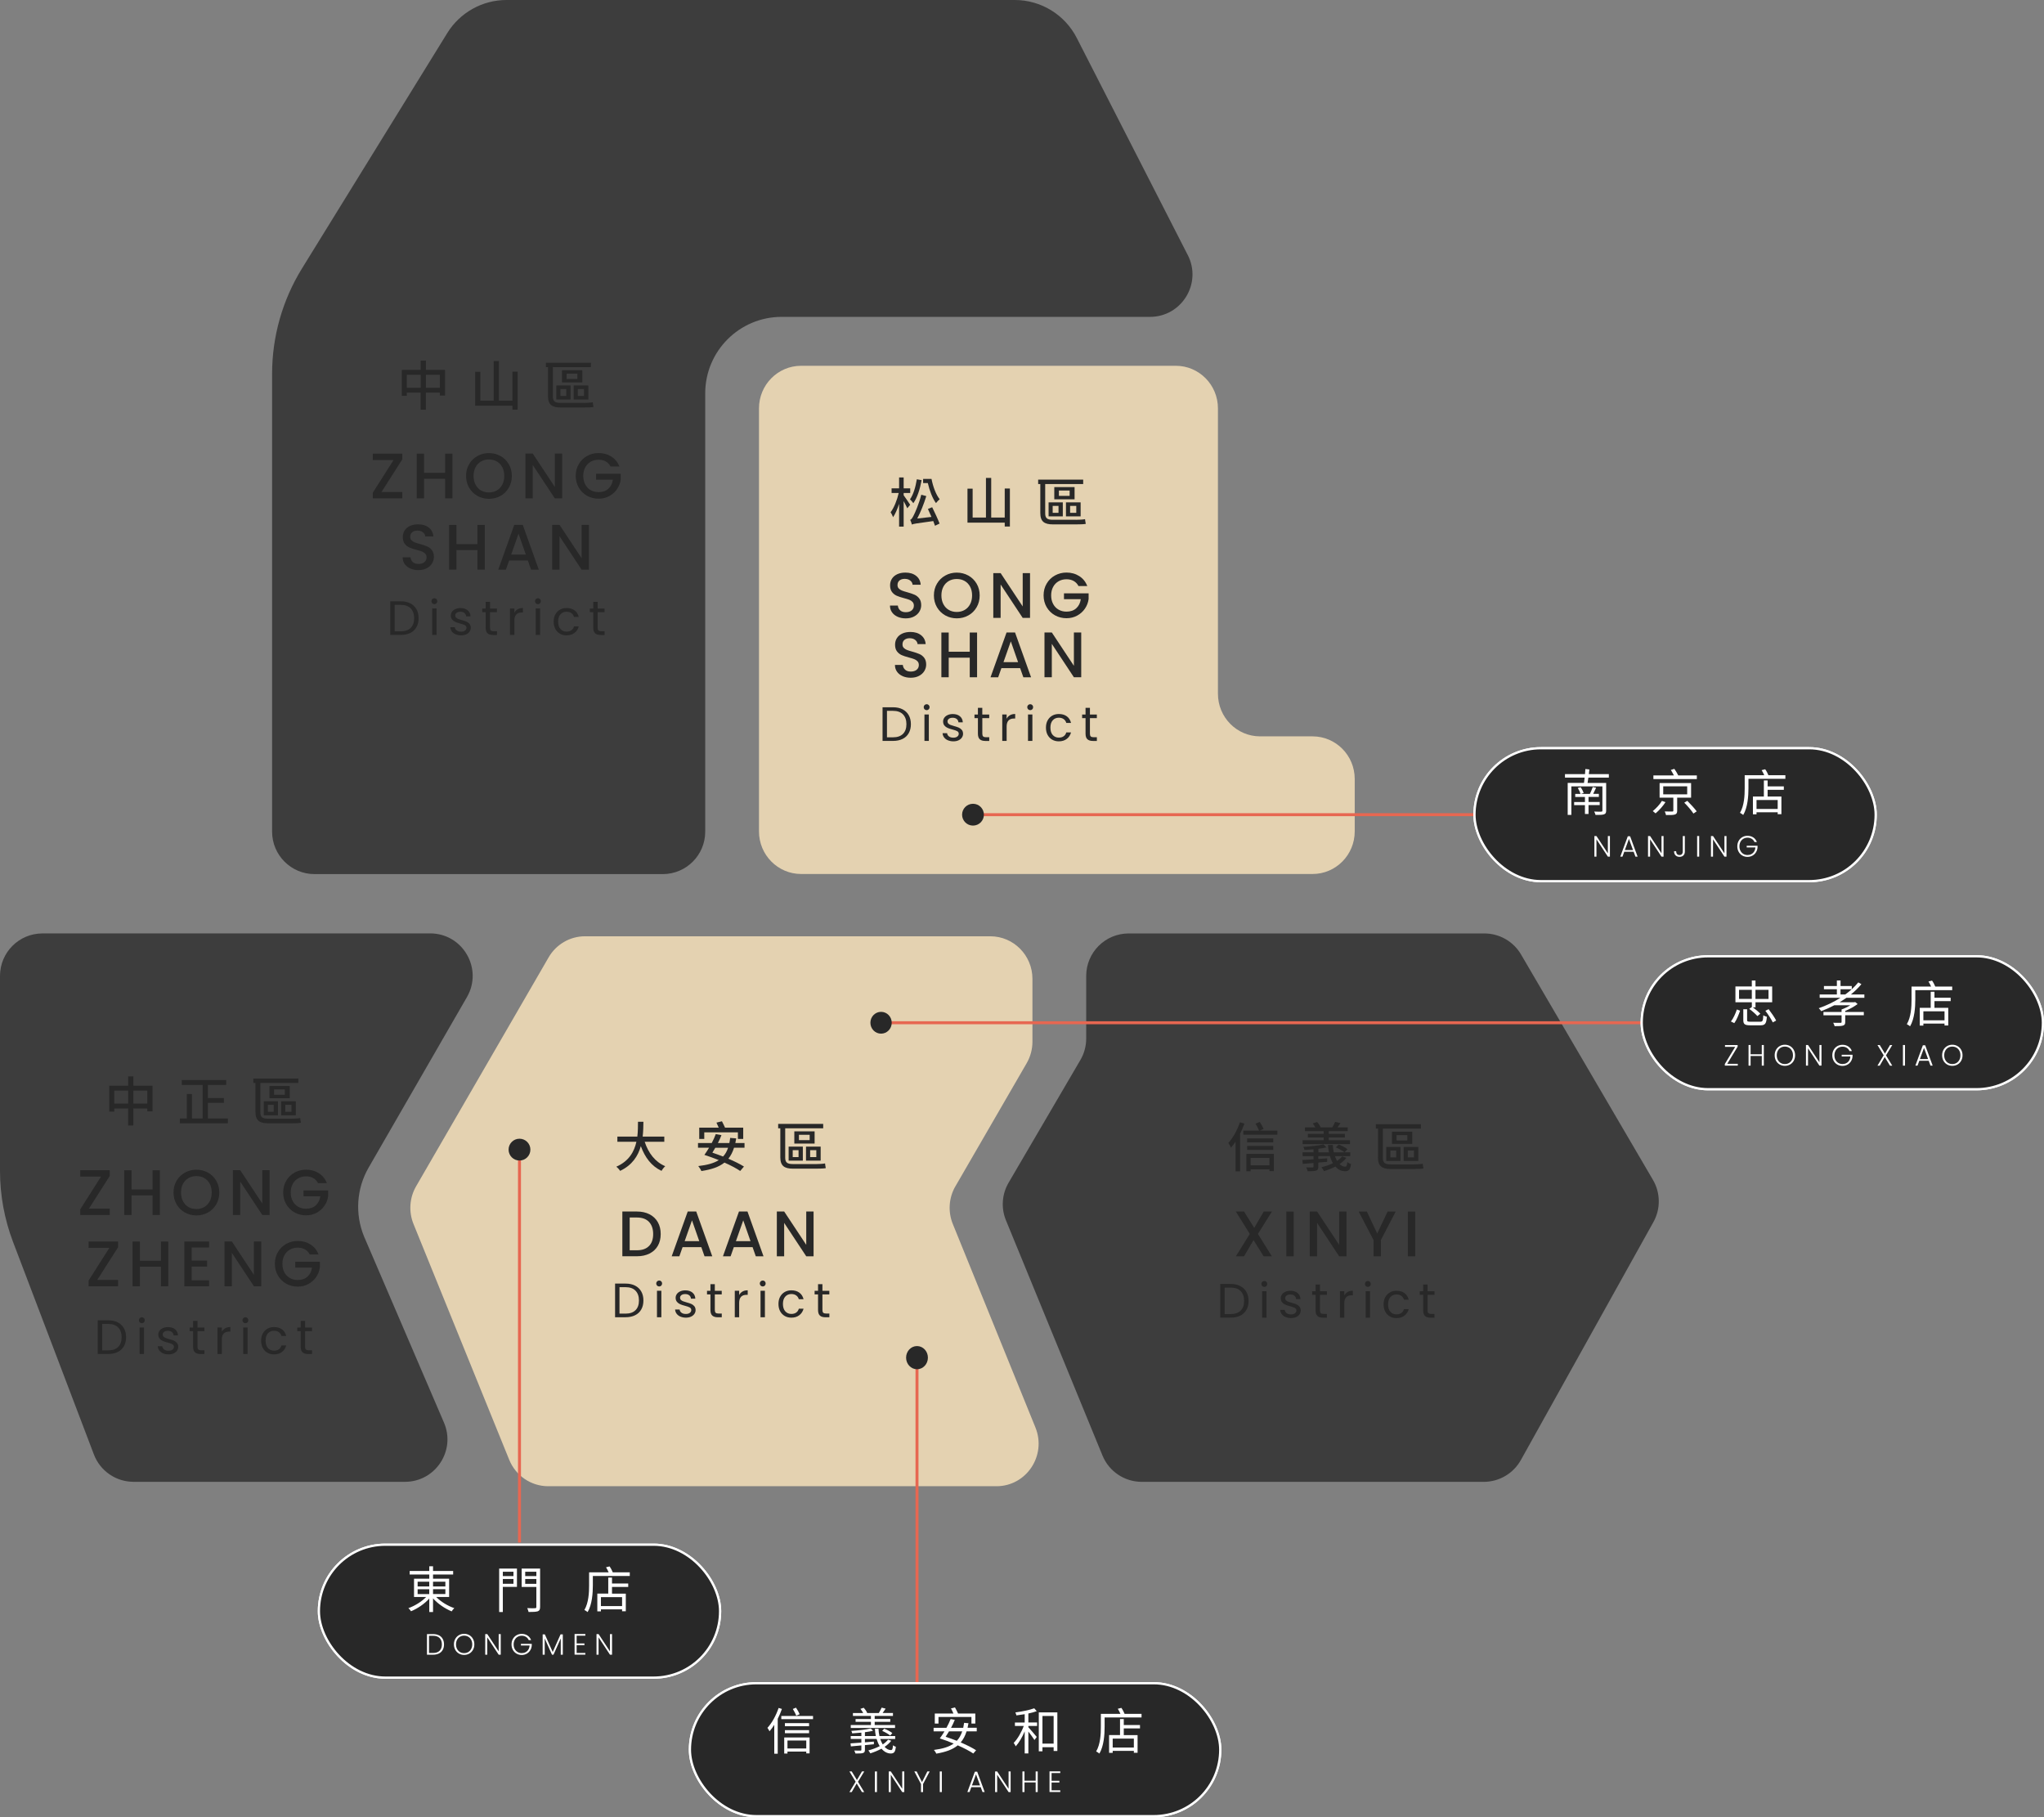 <?xml version="1.0" encoding="UTF-8"?>
<svg id="_圖層_1" data-name="圖層 1" xmlns="http://www.w3.org/2000/svg" viewBox="0 0 685.93 609.74">
  <rect x="0" y="0" width="685.93" height="609.74" fill="#808080" stroke="none"/>
  <defs>
    <style>
      .cls-1, .cls-2 {
        stroke: #fff;
        stroke-width: .75px;
      }

      .cls-1, .cls-3 {
        fill: #fff;
      }

      .cls-2, .cls-4 {
        fill: #282828;
      }

      .cls-5 {
        fill: none;
        stroke: #e76751;
      }

      .cls-4, .cls-6, .cls-3, .cls-7 {
        stroke-width: 0px;
      }

      .cls-6 {
        fill: #3d3d3d;
      }

      .cls-7 {
        fill: #e4d2b1;
      }
    </style>
  </defs>
  <g id="_zhongshan_block_" data-name="&amp;lt;zhongshan_block&amp;gt;">
    <path class="cls-6" d="m398.6,85.6l-37.26-72.87c-4-7.81-12.03-12.73-20.81-12.73h-170.54c-8.1,0-15.63,4.2-19.89,11.09l-48.76,78.99c-6.56,10.63-10.03,22.87-10.03,35.35v153.61c0,7.87,6.38,14.25,14.25,14.25h116.85c7.87,0,14.25-6.38,14.25-14.25v-147.07c0-14.16,11.48-25.65,25.64-25.65h123.61c10.65,0,17.54-11.25,12.69-20.74"/>
    <g id="_zhongshan_dist_" data-name="&amp;lt;zhongshan_dist&amp;gt;">
      <g>
        <path class="cls-4" d="m149.35,124.11v8.61h-1.75v-.97h-4.68v5.73h-1.75v-5.73h-4.66v1.06h-1.67v-8.7h6.34v-3.13h1.75v3.13h6.43Zm-8.17,6v-4.36h-4.66v4.36h4.66Zm6.43,0v-4.36h-4.68v4.36h4.68Z"/>
        <path class="cls-4" d="m173.7,124.69v12.75h-1.73v-1.3h-12.5v-11.4h1.73v9.69h4.47v-13.29h1.76v13.29h4.54v-9.74h1.73Z"/>
        <path class="cls-4" d="m195.8,135.19c1.04,0,2.43-.07,3.11-.22.05.43.16,1.21.25,1.58-.56.14-2.02.18-3.42.18h-7.54c-2.93,0-4.3-.92-4.3-3.82v-9.72h-.72v-1.48h15.11v1.48h-12.75v9.85c0,1.53.61,2.14,2.5,2.14h7.76Zm-9.11-5.85h4.77v4.7h-4.77v-4.7Zm1.37,3.51h1.96v-2.32h-1.96v2.32Zm7.35-4.54h-6.81v-4.09h6.81v4.09Zm-1.66-2.95h-3.6v1.8h3.6v-1.8Zm3.69,8.68h-4.92v-4.7h4.92v4.7Zm-1.46-3.51h-2.07v2.32h2.07v-2.32Z"/>
      </g>
      <g>
        <path class="cls-4" d="m128.02,165.08h6.98v2.14h-9.89v-1.92l6.96-10.95h-6.96v-2.14h9.89v1.92l-6.98,10.95Z"/>
        <path class="cls-4" d="m151.83,152.21v15.01h-2.46v-6.57h-7.06v6.57h-2.46v-15.01h2.46v6.44h7.06v-6.44h2.46Z"/>
        <path class="cls-4" d="m160.22,166.39c-1.17-.66-2.1-1.57-2.79-2.74-.68-1.17-1.03-2.5-1.03-3.96s.34-2.79,1.03-3.95c.68-1.17,1.61-2.08,2.79-2.73,1.17-.66,2.46-.98,3.86-.98s2.7.33,3.88.98,2.1,1.57,2.78,2.73c.68,1.17,1.02,2.48,1.02,3.95s-.34,2.79-1.02,3.96c-.68,1.17-1.6,2.09-2.78,2.74s-2.47.98-3.88.98-2.68-.33-3.86-.98Zm6.51-1.84c.78-.45,1.39-1.1,1.83-1.94.44-.84.66-1.82.66-2.93s-.22-2.08-.66-2.92c-.44-.83-1.05-1.48-1.83-1.92-.78-.45-1.66-.67-2.66-.67s-1.88.22-2.66.67c-.78.45-1.39,1.09-1.83,1.92-.44.84-.66,1.81-.66,2.92s.22,2.08.66,2.93c.44.84,1.05,1.49,1.83,1.94.78.45,1.66.68,2.66.68s1.88-.23,2.66-.68Z"/>
        <path class="cls-4" d="m188.65,167.22h-2.46l-7.41-11.21v11.21h-2.46v-15.03h2.46l7.41,11.19v-11.19h2.46v15.03Z"/>
        <path class="cls-4" d="m204.9,156.53c-.39-.75-.93-1.31-1.62-1.7-.69-.38-1.49-.57-2.4-.57-.99,0-1.88.22-2.66.67-.78.45-1.39,1.08-1.83,1.9-.44.82-.66,1.77-.66,2.85s.22,2.03.66,2.86c.44.83,1.05,1.47,1.83,1.91.78.45,1.66.67,2.66.67,1.34,0,2.43-.37,3.26-1.12.83-.75,1.35-1.76,1.53-3.05h-5.64v-1.97h8.27v1.92c-.16,1.17-.57,2.24-1.24,3.22-.67.98-1.54,1.76-2.61,2.34-1.07.58-2.26.87-3.57.87-1.41,0-2.7-.33-3.87-.98-1.17-.66-2.09-1.57-2.78-2.73-.68-1.17-1.03-2.48-1.03-3.95s.34-2.79,1.03-3.95c.68-1.17,1.61-2.08,2.79-2.73,1.17-.66,2.46-.98,3.86-.98,1.6,0,3.02.39,4.27,1.18,1.25.79,2.15,1.9,2.71,3.34h-2.96Z"/>
        <path class="cls-4" d="m137.72,190.76c-.81-.35-1.44-.85-1.9-1.5-.46-.65-.69-1.4-.69-2.27h2.64c.06.65.31,1.18.77,1.6.45.42,1.09.63,1.91.63s1.51-.21,1.99-.62c.48-.41.71-.94.71-1.59,0-.5-.15-.91-.44-1.23-.3-.32-.66-.56-1.1-.73-.44-.17-1.05-.36-1.83-.56-.98-.26-1.77-.52-2.39-.79-.61-.27-1.13-.68-1.57-1.24-.43-.56-.65-1.31-.65-2.25,0-.86.22-1.62.65-2.27.43-.65,1.04-1.14,1.81-1.49.78-.35,1.68-.52,2.7-.52,1.45,0,2.65.36,3.57,1.09.93.73,1.44,1.72,1.54,2.99h-2.72c-.04-.55-.3-1.02-.78-1.4-.48-.39-1.1-.58-1.88-.58-.71,0-1.28.18-1.73.54-.45.36-.67.88-.67,1.56,0,.46.14.84.42,1.13s.64.53,1.07.7,1.02.36,1.77.56c.99.27,1.8.55,2.43.82s1.16.69,1.6,1.26c.44.57.66,1.33.66,2.28,0,.76-.21,1.48-.62,2.16-.41.68-1.01,1.22-1.79,1.63-.78.41-1.71.62-2.78.62-1.01,0-1.92-.18-2.72-.53Z"/>
        <path class="cls-4" d="m162.69,176.13v15.01h-2.46v-6.57h-7.06v6.57h-2.46v-15.01h2.46v6.44h7.06v-6.44h2.46Z"/>
        <path class="cls-4" d="m177.14,188.07h-6.29l-1.08,3.07h-2.57l5.38-15.03h2.85l5.38,15.03h-2.59l-1.08-3.07Zm-.69-2.01l-2.44-6.98-2.46,6.98h4.9Z"/>
        <path class="cls-4" d="m197.64,191.14h-2.46l-7.41-11.21v11.21h-2.46v-15.03h2.46l7.41,11.19v-11.19h2.46v15.03Z"/>
      </g>
      <g>
        <path class="cls-4" d="m137.69,202.44c.9.46,1.59,1.12,2.07,1.97.48.85.72,1.86.72,3.01s-.24,2.16-.72,3.01c-.48.85-1.17,1.5-2.07,1.94-.9.45-1.97.67-3.2.67h-3.52v-11.29h3.52c1.23,0,2.3.23,3.2.69Zm.14,8.23c.77-.77,1.15-1.85,1.15-3.25s-.39-2.5-1.16-3.29c-.77-.79-1.88-1.18-3.33-1.18h-2.04v8.88h2.04c1.46,0,2.57-.39,3.34-1.16Z"/>
        <path class="cls-4" d="m145.07,202.43c-.19-.19-.29-.43-.29-.71s.1-.52.29-.71.43-.29.71-.29.5.1.69.29.28.43.28.71-.09.52-.28.71-.42.29-.69.29-.52-.1-.71-.29Zm1.43,1.73v8.88h-1.47v-8.88h1.47Z"/>
        <path class="cls-4" d="m152.91,212.84c-.54-.23-.97-.56-1.28-.97-.31-.42-.49-.89-.52-1.43h1.52c.04.44.25.8.62,1.09.37.28.86.42,1.47.42.56,0,1-.12,1.33-.37.32-.25.49-.56.49-.94s-.17-.68-.52-.87-.88-.38-1.6-.56c-.66-.17-1.2-.35-1.61-.53-.42-.18-.77-.44-1.07-.79-.3-.35-.45-.81-.45-1.39,0-.45.14-.87.41-1.25.27-.38.65-.68,1.15-.9.5-.22,1.06-.33,1.7-.33.98,0,1.78.25,2.38.75.6.5.93,1.18.97,2.04h-1.47c-.03-.46-.22-.84-.56-1.12-.34-.28-.8-.42-1.37-.42-.53,0-.95.11-1.26.34-.31.23-.47.52-.47.89,0,.29.09.53.28.72s.43.34.71.45c.29.11.68.24,1.19.38.64.17,1.16.34,1.56.51.4.17.74.42,1.03.75.29.33.43.77.45,1.31,0,.49-.14.92-.41,1.31s-.65.69-1.14.92c-.49.22-1.06.33-1.69.33-.68,0-1.29-.12-1.83-.35Z"/>
        <path class="cls-4" d="m164.45,205.38v5.23c0,.43.09.74.28.92s.5.27.96.27h1.09v1.25h-1.33c-.82,0-1.44-.19-1.85-.57-.41-.38-.62-1-.62-1.86v-5.23h-1.15v-1.21h1.15v-2.24h1.47v2.24h2.32v1.21h-2.32Z"/>
        <path class="cls-4" d="m173.72,204.42c.48-.28,1.07-.42,1.76-.42v1.52h-.39c-1.65,0-2.48.9-2.48,2.69v4.83h-1.47v-8.88h1.47v1.44c.26-.51.63-.9,1.11-1.18Z"/>
        <path class="cls-4" d="m179.82,202.43c-.19-.19-.29-.43-.29-.71s.1-.52.29-.71.43-.29.71-.29.5.1.69.29.28.43.28.71-.09.52-.28.71-.42.29-.69.29-.52-.1-.71-.29Zm1.43,1.73v8.88h-1.47v-8.88h1.47Z"/>
        <path class="cls-4" d="m186.35,206.18c.37-.69.88-1.22,1.53-1.6.65-.38,1.4-.57,2.24-.57,1.09,0,1.99.26,2.7.79s1.17,1.26,1.4,2.2h-1.59c-.15-.54-.45-.97-.88-1.28-.44-.31-.98-.47-1.63-.47-.84,0-1.52.29-2.04.87-.52.58-.78,1.4-.78,2.45s.26,1.9.78,2.48c.52.58,1.2.88,2.04.88.65,0,1.19-.15,1.62-.45.43-.3.73-.73.89-1.3h1.59c-.24.91-.71,1.63-1.43,2.18-.71.55-1.6.82-2.67.82-.84,0-1.59-.19-2.24-.57-.65-.38-1.16-.91-1.53-1.6-.37-.69-.55-1.5-.55-2.43s.18-1.72.55-2.41Z"/>
        <path class="cls-4" d="m200.56,205.38v5.23c0,.43.09.74.28.92s.5.27.96.27h1.09v1.25h-1.33c-.82,0-1.44-.19-1.85-.57-.41-.38-.62-1-.62-1.86v-5.23h-1.15v-1.21h1.15v-2.24h1.47v2.24h2.32v1.21h-2.32Z"/>
      </g>
    </g>
  </g>
  <g id="_songshan_block_" data-name="&amp;lt;songshan_block&amp;gt;">
    <path class="cls-7" d="m408.72,232.78v-95.76c0-7.89-6.33-14.29-14.14-14.29h-125.74c-7.81,0-14.14,6.4-14.14,14.29v141.94c0,7.89,6.33,14.29,14.14,14.29h171.64c7.81,0,14.14-6.4,14.14-14.29v-17.6c0-7.89-6.33-14.29-14.14-14.29h-17.62c-7.81,0-14.14-6.4-14.14-14.29"/>
    <g id="_songshan_dist_" data-name="&amp;lt;songshan_dist&amp;gt;">
      <g>
        <path class="cls-4" d="m303.24,166.16c.5.67,1.89,2.7,2.2,3.21l-.97,1.17c-.25-.58-.76-1.55-1.22-2.41v8.57h-1.53v-7.65c-.56,1.76-1.28,3.4-2.02,4.48-.16-.49-.54-1.22-.83-1.66,1.13-1.44,2.2-4.14,2.72-6.46h-2.39v-1.55h2.52v-3.66h1.53v3.66h2.2v1.55h-2.2v.76Zm6.03-5.06c-.52,2.97-1.44,5.85-2.77,7.74-.2-.32-.79-.99-1.12-1.3,1.15-1.62,1.87-4.14,2.29-6.73l1.6.29Zm3.55,9.08c.86,1.76,1.98,4.12,2.48,5.49l-1.53.74c-.14-.45-.36-.99-.58-1.58-5.83.79-6.63.92-7.18,1.17-.07-.34-.34-1.15-.56-1.58.41-.11.74-.65,1.17-1.51.45-.83,1.82-3.98,2.54-6.91l1.69.45c-.81,2.66-1.91,5.38-3.04,7.53l4.77-.54c-.4-.92-.81-1.86-1.19-2.67l1.42-.58Zm-.22-9.49c.5,2.61,1.51,5.31,2.74,6.82-.36.27-.95.9-1.24,1.3-1.21-1.66-2.16-4.21-2.74-6.72h-1.58v-1.4h2.83Z"/>
        <path class="cls-4" d="m338.9,163.91v12.75h-1.73v-1.3h-12.5v-11.4h1.73v9.69h4.47v-13.29h1.76v13.29h4.54v-9.74h1.73Z"/>
        <path class="cls-4" d="m361,174.41c1.04,0,2.43-.07,3.12-.22.05.43.16,1.21.25,1.58-.56.14-2.02.18-3.42.18h-7.54c-2.93,0-4.3-.92-4.3-3.82v-9.72h-.72v-1.48h15.11v1.48h-12.75v9.85c0,1.53.61,2.14,2.5,2.14h7.76Zm-9.11-5.85h4.77v4.7h-4.77v-4.7Zm1.37,3.51h1.96v-2.32h-1.96v2.32Zm7.35-4.54h-6.81v-4.09h6.81v4.09Zm-1.66-2.95h-3.6v1.8h3.6v-1.8Zm3.69,8.68h-4.92v-4.7h4.92v4.7Zm-1.46-3.51h-2.07v2.32h2.07v-2.32Z"/>
      </g>
      <g>
        <path class="cls-4" d="m301.25,206.95c-.81-.35-1.44-.85-1.9-1.5-.46-.65-.69-1.4-.69-2.27h2.64c.06.65.31,1.18.77,1.6.45.42,1.09.63,1.91.63s1.51-.21,1.99-.62c.48-.41.71-.94.71-1.59,0-.5-.15-.91-.44-1.23-.3-.32-.66-.56-1.1-.73-.44-.17-1.05-.36-1.83-.56-.98-.26-1.77-.52-2.39-.79-.61-.27-1.13-.68-1.57-1.24-.43-.56-.65-1.31-.65-2.25,0-.86.22-1.62.65-2.27.43-.65,1.04-1.14,1.81-1.49.78-.35,1.68-.52,2.7-.52,1.45,0,2.65.36,3.57,1.09.93.73,1.44,1.72,1.54,2.99h-2.72c-.04-.55-.3-1.02-.78-1.4-.48-.39-1.1-.58-1.88-.58-.71,0-1.28.18-1.73.54-.45.36-.67.88-.67,1.56,0,.46.14.84.42,1.13s.64.53,1.07.7,1.02.36,1.77.56c.99.27,1.8.55,2.43.82s1.16.69,1.6,1.26c.44.57.66,1.33.66,2.28,0,.76-.21,1.48-.62,2.16-.41.68-1.01,1.22-1.79,1.63-.78.41-1.71.62-2.78.62-1.01,0-1.92-.18-2.72-.53Z"/>
        <path class="cls-4" d="m317.22,206.49c-1.17-.66-2.1-1.57-2.79-2.74-.68-1.17-1.03-2.5-1.03-3.96s.34-2.79,1.03-3.95c.68-1.17,1.61-2.08,2.79-2.73,1.17-.66,2.46-.98,3.86-.98s2.7.33,3.88.98c1.17.66,2.1,1.57,2.78,2.73s1.02,2.48,1.02,3.95-.34,2.79-1.02,3.96c-.68,1.17-1.6,2.09-2.78,2.74-1.17.66-2.47.98-3.88.98s-2.68-.33-3.86-.98Zm6.51-1.84c.78-.45,1.39-1.1,1.83-1.94.44-.84.66-1.82.66-2.93s-.22-2.08-.66-2.92c-.44-.83-1.05-1.48-1.83-1.92-.78-.45-1.66-.67-2.66-.67s-1.88.22-2.66.67c-.78.45-1.39,1.09-1.83,1.92-.44.84-.66,1.81-.66,2.92s.22,2.08.66,2.93c.44.84,1.05,1.49,1.83,1.94.78.45,1.66.68,2.66.68s1.88-.23,2.66-.68Z"/>
        <path class="cls-4" d="m345.66,207.32h-2.46l-7.41-11.21v11.21h-2.46v-15.03h2.46l7.41,11.19v-11.19h2.46v15.03Z"/>
        <path class="cls-4" d="m361.92,196.63c-.39-.75-.93-1.31-1.62-1.7-.69-.38-1.49-.57-2.4-.57-.99,0-1.88.22-2.66.67-.78.45-1.39,1.08-1.83,1.9-.44.82-.66,1.77-.66,2.85s.22,2.03.66,2.86c.44.83,1.05,1.47,1.83,1.91.78.45,1.66.67,2.66.67,1.34,0,2.43-.37,3.26-1.12s1.35-1.76,1.53-3.05h-5.64v-1.97h8.27v1.92c-.16,1.17-.57,2.24-1.24,3.22-.67.98-1.54,1.76-2.61,2.34-1.07.58-2.26.87-3.58.87-1.41,0-2.7-.33-3.87-.98s-2.09-1.57-2.78-2.73c-.68-1.17-1.03-2.48-1.03-3.95s.34-2.79,1.03-3.95c.68-1.17,1.61-2.08,2.79-2.73s2.46-.98,3.86-.98c1.6,0,3.02.39,4.27,1.18,1.25.79,2.15,1.9,2.71,3.34h-2.96Z"/>
        <path class="cls-4" d="m302.92,226.87c-.81-.35-1.44-.85-1.9-1.5-.46-.65-.69-1.4-.69-2.27h2.64c.06.65.31,1.18.77,1.6.45.42,1.09.63,1.91.63s1.51-.21,1.99-.62c.48-.41.71-.94.71-1.59,0-.5-.15-.91-.44-1.23-.3-.32-.66-.56-1.1-.73-.44-.17-1.05-.36-1.83-.56-.98-.26-1.77-.52-2.39-.79-.61-.27-1.13-.68-1.57-1.24-.43-.56-.65-1.31-.65-2.25,0-.86.22-1.62.65-2.27.43-.65,1.04-1.14,1.81-1.49.78-.35,1.68-.52,2.7-.52,1.45,0,2.65.36,3.57,1.09.93.73,1.44,1.72,1.54,2.99h-2.72c-.04-.55-.3-1.02-.78-1.4-.48-.39-1.1-.58-1.88-.58-.71,0-1.28.18-1.73.54-.45.36-.67.88-.67,1.56,0,.46.14.84.42,1.13s.64.53,1.07.7,1.02.36,1.77.56c.99.27,1.8.55,2.43.82s1.16.69,1.6,1.26c.44.57.66,1.33.66,2.28,0,.76-.21,1.48-.62,2.16-.41.68-1.01,1.22-1.79,1.63-.78.41-1.71.62-2.78.62-1.01,0-1.92-.18-2.72-.53Z"/>
        <path class="cls-4" d="m327.89,212.23v15.01h-2.46v-6.57h-7.06v6.57h-2.46v-15.01h2.46v6.44h7.06v-6.44h2.46Z"/>
        <path class="cls-4" d="m342.34,224.18h-6.29l-1.08,3.07h-2.57l5.38-15.03h2.85l5.38,15.03h-2.59l-1.08-3.07Zm-.69-2.01l-2.44-6.98-2.46,6.98h4.9Z"/>
        <path class="cls-4" d="m362.84,227.24h-2.46l-7.41-11.21v11.21h-2.46v-15.03h2.46l7.41,11.19v-11.19h2.46v15.03Z"/>
      </g>
      <g>
        <path class="cls-4" d="m302.89,238c.9.46,1.59,1.12,2.07,1.97.48.85.72,1.86.72,3.01s-.24,2.16-.72,3.01c-.48.85-1.17,1.5-2.07,1.94-.9.45-1.97.67-3.2.67h-3.52v-11.29h3.52c1.23,0,2.3.23,3.2.69Zm.14,8.23c.77-.77,1.15-1.85,1.15-3.25s-.39-2.5-1.16-3.29c-.77-.79-1.88-1.18-3.33-1.18h-2.04v8.88h2.04c1.46,0,2.57-.39,3.34-1.16Z"/>
        <path class="cls-4" d="m310.27,237.99c-.19-.19-.29-.43-.29-.71s.1-.52.29-.71.43-.29.71-.29.5.1.69.29.28.43.28.71-.09.52-.28.71-.42.29-.69.29-.52-.1-.71-.29Zm1.43,1.73v8.88h-1.47v-8.88h1.47Z"/>
        <path class="cls-4" d="m318.11,248.4c-.54-.23-.97-.56-1.28-.97-.31-.42-.49-.89-.52-1.43h1.52c.04.44.25.8.62,1.09.37.28.86.42,1.47.42.56,0,1-.12,1.33-.37.32-.25.49-.56.49-.94s-.17-.68-.52-.87-.88-.38-1.6-.56c-.66-.17-1.2-.35-1.61-.53-.42-.18-.77-.44-1.07-.79-.3-.35-.45-.81-.45-1.39,0-.45.14-.87.41-1.25.27-.38.65-.68,1.15-.9.5-.22,1.06-.33,1.7-.33.98,0,1.78.25,2.38.75.6.5.93,1.18.97,2.04h-1.47c-.03-.46-.22-.84-.56-1.12-.34-.28-.8-.42-1.37-.42-.53,0-.95.11-1.26.34-.31.23-.47.52-.47.89,0,.29.09.53.28.72s.43.34.71.45c.29.11.68.24,1.19.38.64.17,1.16.34,1.56.51.4.17.74.42,1.03.75.29.33.43.77.45,1.31,0,.49-.14.92-.41,1.31s-.65.69-1.14.92c-.49.22-1.06.33-1.69.33-.68,0-1.29-.12-1.83-.35Z"/>
        <path class="cls-4" d="m329.65,240.94v5.23c0,.43.09.74.28.92s.5.27.96.27h1.08v1.25h-1.33c-.82,0-1.44-.19-1.85-.57-.41-.38-.62-1-.62-1.86v-5.23h-1.15v-1.21h1.15v-2.24h1.47v2.24h2.32v1.21h-2.32Z"/>
        <path class="cls-4" d="m338.92,239.98c.48-.28,1.07-.42,1.76-.42v1.52h-.39c-1.65,0-2.48.9-2.48,2.69v4.83h-1.47v-8.88h1.47v1.44c.26-.51.63-.9,1.11-1.18Z"/>
        <path class="cls-4" d="m345.02,237.99c-.19-.19-.29-.43-.29-.71s.1-.52.29-.71.43-.29.71-.29.5.1.69.29c.19.19.28.43.28.71s-.09.52-.28.71c-.19.19-.42.29-.69.29s-.52-.1-.71-.29Zm1.43,1.73v8.88h-1.47v-8.88h1.47Z"/>
        <path class="cls-4" d="m351.55,241.74c.37-.69.88-1.22,1.53-1.6.65-.38,1.4-.57,2.24-.57,1.09,0,1.99.26,2.7.79.71.53,1.17,1.26,1.4,2.2h-1.59c-.15-.54-.45-.97-.88-1.28-.44-.31-.98-.47-1.63-.47-.84,0-1.52.29-2.04.87-.52.58-.78,1.4-.78,2.45s.26,1.9.78,2.48c.52.58,1.2.88,2.04.88.65,0,1.19-.15,1.62-.45.43-.3.73-.73.89-1.3h1.59c-.24.91-.71,1.63-1.43,2.18s-1.6.82-2.67.82c-.84,0-1.59-.19-2.24-.57-.65-.38-1.16-.91-1.53-1.6-.37-.69-.55-1.5-.55-2.43s.18-1.72.55-2.41Z"/>
        <path class="cls-4" d="m365.76,240.94v5.23c0,.43.09.74.28.92s.5.27.96.27h1.09v1.25h-1.33c-.82,0-1.44-.19-1.85-.57s-.62-1-.62-1.86v-5.23h-1.15v-1.21h1.15v-2.24h1.47v2.24h2.32v1.21h-2.32Z"/>
      </g>
    </g>
  </g>
  <g id="_zhongzheng_block_" data-name="&amp;lt;zhongzheng_block&amp;gt;">
    <path class="cls-6" d="m144.37,313.19H14.25c-7.87,0-14.25,6.38-14.25,14.25v65.43c0,8.15,1.49,16.23,4.38,23.84l27.13,71.3c2.1,5.53,7.4,9.18,13.32,9.18h91.07c10.24,0,17.13-10.47,13.09-19.87l-26.82-62.44c-3.1-7.53-2.53-16.07,1.54-23.13l32.99-57.2c5.48-9.5-1.38-21.37-12.34-21.37"/>
    <g id="_zhongzheng_dist_" data-name="&amp;lt;zhongzheng_dist&amp;gt;">
      <g>
        <path class="cls-4" d="m51.18,364.28v8.61h-1.75v-.97h-4.68v5.73h-1.75v-5.73h-4.66v1.06h-1.67v-8.7h6.34v-3.13h1.75v3.13h6.43Zm-8.17,6v-4.36h-4.66v4.36h4.66Zm6.43,0v-4.36h-4.68v4.36h4.68Z"/>
        <path class="cls-4" d="m76.47,375.28v1.62h-16.12v-1.62h2.34v-8.21h1.73v8.21h3.58v-11.27h-7v-1.64h14.91v1.64h-6.14v4.41h5.37v1.62h-5.37v5.24h6.7Z"/>
        <path class="cls-4" d="m97.63,375.36c1.04,0,2.43-.07,3.11-.22.05.43.16,1.21.25,1.58-.56.14-2.02.18-3.42.18h-7.54c-2.93,0-4.3-.92-4.3-3.82v-9.72h-.72v-1.48h15.11v1.48h-12.75v9.85c0,1.53.61,2.14,2.5,2.14h7.76Zm-9.11-5.85h4.77v4.7h-4.77v-4.7Zm1.37,3.51h1.96v-2.32h-1.96v2.32Zm7.35-4.54h-6.81v-4.09h6.81v4.09Zm-1.66-2.95h-3.6v1.8h3.6v-1.8Zm3.69,8.68h-4.92v-4.7h4.92v4.7Zm-1.46-3.51h-2.07v2.32h2.07v-2.32Z"/>
      </g>
      <g>
        <path class="cls-4" d="m29.85,405.52h6.98v2.14h-9.89v-1.92l6.96-10.95h-6.96v-2.14h9.89v1.92l-6.98,10.95Z"/>
        <path class="cls-4" d="m53.66,392.65v15.01h-2.46v-6.57h-7.06v6.57h-2.46v-15.01h2.46v6.44h7.06v-6.44h2.46Z"/>
        <path class="cls-4" d="m62.05,406.83c-1.17-.66-2.1-1.57-2.79-2.74-.68-1.17-1.03-2.5-1.03-3.96s.34-2.79,1.03-3.95c.68-1.17,1.61-2.08,2.79-2.73,1.17-.66,2.46-.98,3.86-.98s2.7.33,3.88.98,2.1,1.57,2.78,2.73c.68,1.17,1.02,2.48,1.02,3.95s-.34,2.79-1.02,3.96c-.68,1.17-1.6,2.09-2.78,2.74s-2.47.98-3.88.98-2.68-.33-3.86-.98Zm6.51-1.84c.78-.45,1.39-1.1,1.83-1.94.44-.84.66-1.82.66-2.93s-.22-2.08-.66-2.92c-.44-.83-1.05-1.48-1.83-1.92-.78-.45-1.66-.67-2.66-.67s-1.88.22-2.66.67c-.78.45-1.39,1.09-1.83,1.92-.44.83-.66,1.81-.66,2.92s.22,2.08.66,2.93c.44.84,1.05,1.49,1.83,1.94.78.45,1.66.68,2.66.68s1.88-.23,2.66-.68Z"/>
        <path class="cls-4" d="m90.48,407.66h-2.46l-7.41-11.21v11.21h-2.46v-15.03h2.46l7.41,11.19v-11.19h2.46v15.03Z"/>
        <path class="cls-4" d="m106.73,396.97c-.39-.75-.93-1.31-1.62-1.7-.69-.38-1.49-.57-2.4-.57-.99,0-1.88.22-2.66.67-.78.45-1.39,1.08-1.83,1.9-.44.82-.66,1.77-.66,2.85s.22,2.03.66,2.86c.44.83,1.05,1.46,1.83,1.91.78.45,1.66.67,2.66.67,1.34,0,2.43-.38,3.26-1.12.83-.75,1.35-1.76,1.53-3.05h-5.64v-1.97h8.27v1.92c-.16,1.17-.57,2.24-1.24,3.22-.67.98-1.54,1.76-2.61,2.34s-2.26.88-3.57.88c-1.41,0-2.7-.33-3.87-.98-1.17-.66-2.09-1.57-2.78-2.73-.68-1.17-1.03-2.48-1.03-3.95s.34-2.79,1.03-3.95c.68-1.17,1.61-2.08,2.79-2.73,1.17-.66,2.46-.98,3.86-.98,1.6,0,3.02.39,4.27,1.18,1.25.79,2.15,1.9,2.71,3.34h-2.96Z"/>
        <path class="cls-4" d="m32.64,429.44h6.98v2.14h-9.89v-1.92l6.96-10.95h-6.96v-2.14h9.89v1.92l-6.98,10.95Z"/>
        <path class="cls-4" d="m56.46,416.57v15.01h-2.46v-6.57h-7.06v6.57h-2.46v-15.01h2.46v6.44h7.06v-6.44h2.46Z"/>
        <path class="cls-4" d="m64.33,418.56v4.41h5.18v2.01h-5.18v4.6h5.83v2.01h-8.29v-15.03h8.29v2.01h-5.83Z"/>
        <path class="cls-4" d="m87.67,431.58h-2.46l-7.41-11.21v11.21h-2.46v-15.03h2.46l7.41,11.19v-11.19h2.46v15.03Z"/>
        <path class="cls-4" d="m103.94,420.89c-.39-.75-.93-1.31-1.62-1.7-.69-.38-1.49-.57-2.4-.57-.99,0-1.88.22-2.66.67-.78.45-1.39,1.08-1.83,1.9-.44.82-.66,1.77-.66,2.85s.22,2.03.66,2.86c.44.83,1.05,1.46,1.83,1.91.78.45,1.66.67,2.66.67,1.34,0,2.43-.38,3.26-1.12.83-.75,1.35-1.76,1.53-3.05h-5.64v-1.97h8.27v1.92c-.16,1.17-.57,2.24-1.24,3.22-.67.98-1.54,1.76-2.61,2.34s-2.26.88-3.57.88c-1.41,0-2.7-.33-3.87-.98-1.17-.66-2.09-1.57-2.78-2.73-.68-1.17-1.03-2.48-1.03-3.95s.34-2.79,1.03-3.95c.68-1.17,1.61-2.08,2.79-2.73,1.17-.66,2.46-.98,3.86-.98,1.6,0,3.02.39,4.27,1.18,1.25.79,2.15,1.9,2.71,3.34h-2.96Z"/>
      </g>
      <g>
        <path class="cls-4" d="m39.52,443.7c.9.46,1.59,1.12,2.07,1.97.48.85.72,1.86.72,3.01s-.24,2.16-.72,3c-.48.85-1.17,1.5-2.07,1.94-.9.45-1.97.67-3.2.67h-3.52v-11.29h3.52c1.23,0,2.3.23,3.2.69Zm.14,8.23c.77-.77,1.15-1.85,1.15-3.25s-.39-2.5-1.16-3.29c-.77-.79-1.88-1.18-3.33-1.18h-2.04v8.88h2.04c1.46,0,2.57-.39,3.34-1.16Z"/>
        <path class="cls-4" d="m46.9,443.69c-.19-.19-.29-.43-.29-.71s.1-.52.29-.71.43-.29.71-.29.5.1.69.29.28.43.28.71-.09.52-.28.71-.42.29-.69.29-.52-.1-.71-.29Zm1.43,1.73v8.88h-1.47v-8.88h1.47Z"/>
        <path class="cls-4" d="m54.74,454.1c-.54-.23-.97-.56-1.28-.97-.31-.42-.49-.89-.52-1.43h1.52c.04.44.25.8.62,1.09s.86.42,1.47.42c.56,0,1-.12,1.33-.37.32-.25.49-.56.49-.94s-.17-.68-.52-.87c-.35-.19-.88-.38-1.6-.56-.66-.17-1.2-.35-1.61-.53-.42-.18-.77-.44-1.07-.79-.3-.35-.45-.81-.45-1.39,0-.45.14-.87.41-1.25.27-.38.65-.68,1.15-.9.5-.22,1.06-.33,1.7-.33.98,0,1.78.25,2.38.75.6.5.93,1.18.97,2.04h-1.47c-.03-.46-.22-.84-.56-1.12s-.8-.42-1.37-.42c-.53,0-.95.11-1.26.34-.31.23-.47.52-.47.89,0,.29.09.53.28.72.19.19.43.34.71.45s.68.24,1.19.38c.64.17,1.16.34,1.56.51.4.17.74.42,1.03.75s.43.77.45,1.31c0,.49-.14.92-.41,1.31s-.65.69-1.14.92c-.49.22-1.06.33-1.69.33-.68,0-1.29-.12-1.83-.35Z"/>
        <path class="cls-4" d="m66.27,446.64v5.23c0,.43.09.74.28.92.18.18.5.27.96.27h1.09v1.25h-1.33c-.82,0-1.44-.19-1.85-.57-.41-.38-.62-1-.62-1.86v-5.23h-1.15v-1.21h1.15v-2.24h1.47v2.24h2.32v1.21h-2.32Z"/>
        <path class="cls-4" d="m75.55,445.68c.48-.28,1.07-.42,1.76-.42v1.52h-.39c-1.65,0-2.48.9-2.48,2.69v4.83h-1.47v-8.88h1.47v1.44c.26-.51.63-.9,1.11-1.18Z"/>
        <path class="cls-4" d="m81.65,443.69c-.19-.19-.29-.43-.29-.71s.1-.52.29-.71.43-.29.71-.29.5.1.69.29.28.43.28.71-.09.52-.28.71-.42.29-.69.29-.52-.1-.71-.29Zm1.43,1.73v8.88h-1.47v-8.88h1.47Z"/>
        <path class="cls-4" d="m88.18,447.44c.37-.69.88-1.22,1.53-1.6.65-.38,1.4-.57,2.24-.57,1.09,0,1.99.26,2.7.79s1.17,1.26,1.4,2.2h-1.59c-.15-.54-.45-.97-.88-1.28-.44-.31-.98-.47-1.63-.47-.84,0-1.52.29-2.04.87-.52.58-.78,1.4-.78,2.45s.26,1.9.78,2.48c.52.58,1.2.88,2.04.88.65,0,1.19-.15,1.62-.45.43-.3.73-.73.89-1.3h1.59c-.24.91-.71,1.63-1.43,2.18-.71.54-1.6.82-2.67.82-.84,0-1.59-.19-2.24-.57-.65-.38-1.16-.91-1.53-1.6-.37-.69-.55-1.5-.55-2.43s.18-1.72.55-2.41Z"/>
        <path class="cls-4" d="m102.38,446.64v5.23c0,.43.09.74.28.92.18.18.5.27.96.27h1.09v1.25h-1.33c-.82,0-1.44-.19-1.85-.57-.41-.38-.62-1-.62-1.86v-5.23h-1.15v-1.21h1.15v-2.24h1.47v2.24h2.32v1.21h-2.32Z"/>
      </g>
    </g>
  </g>
  <g id="_daan_block_" data-name="&amp;lt;daan_block&amp;gt;">
    <path class="cls-7" d="m320.62,398.04l23.91-41.3c1.27-2.19,1.94-4.68,1.94-7.22v-21.08c0-7.89-6.33-14.29-14.14-14.29h-136.02c-5.02,0-9.66,2.69-12.2,7.07l-44.47,76.81c-2.23,3.85-2.55,8.52-.88,12.65l32.13,79.13c2.18,5.36,7.34,8.86,13.08,8.86h150.42c10.06,0,16.9-10.31,13.08-19.72l-27.73-68.28c-1.67-4.12-1.35-8.8.88-12.65"/>
    <g id="_daan_dist_" data-name="&amp;lt;daan_dist&amp;gt;">
      <g>
        <path class="cls-4" d="m216.34,383.08c1.22,3.75,3.49,6.79,6.9,8.21-.41.36-.97,1.06-1.24,1.57-3.37-1.57-5.55-4.48-6.95-8.3-.92,3.26-2.86,6.37-6.95,8.3-.27-.45-.81-1.04-1.28-1.4,4.29-1.87,6.03-5.11,6.75-8.37h-6.39v-1.73h6.7c.22-1.8.2-3.53.22-4.97h1.82c-.02,1.46-.04,3.19-.25,4.97h7.26v1.73h-6.57Z"/>
        <path class="cls-4" d="m246.33,385.09c-.47,1.48-1.08,2.68-1.91,3.69,2.03.86,3.92,1.8,5.24,2.63l-1.26,1.48c-1.26-.86-3.17-1.87-5.29-2.81-1.84,1.48-4.36,2.32-7.74,2.84-.16-.43-.68-1.24-1.04-1.67,2.97-.34,5.22-.94,6.88-2-1.64-.67-3.31-1.26-4.83-1.75.49-.68,1.04-1.51,1.57-2.41h-3.71v-1.58h4.61c.54-1.01,1.01-2.05,1.35-2.99l1.91.36c-.32.85-.74,1.75-1.19,2.63h3.84c.11-.52.2-1.12.27-1.71l2.03.16c-.09.54-.18,1.06-.29,1.55h3.08v1.58h-3.51Zm-9.99-2.95h-1.69v-3.78h6.54c-.23-.54-.52-1.19-.76-1.69l1.84-.45c.34.67.77,1.51,1.04,2.14h6.1v3.78h-1.78v-2.21h-11.29v2.21Zm3.71,2.95c-.34.59-.67,1.15-.99,1.66,1.17.4,2.39.83,3.58,1.3.76-.79,1.3-1.76,1.69-2.95h-4.29Z"/>
        <path class="cls-4" d="m273.76,390.58c1.04,0,2.43-.07,3.11-.22.05.43.16,1.21.25,1.58-.56.14-2.02.18-3.42.18h-7.54c-2.93,0-4.3-.92-4.3-3.82v-9.72h-.72v-1.48h15.11v1.48h-12.75v9.85c0,1.53.61,2.14,2.5,2.14h7.76Zm-9.11-5.85h4.77v4.7h-4.77v-4.7Zm1.37,3.51h1.96v-2.32h-1.96v2.32Zm7.35-4.54h-6.81v-4.09h6.81v4.09Zm-1.66-2.95h-3.6v1.8h3.6v-1.8Zm3.69,8.68h-4.92v-4.7h4.92v4.7Zm-1.46-3.51h-2.07v2.32h2.07v-2.32Z"/>
      </g>
      <g>
        <path class="cls-4" d="m217.95,407.42c1.2.61,2.13,1.49,2.79,2.63.66,1.15.98,2.48.98,4.01s-.33,2.85-.98,3.97-1.58,1.98-2.79,2.58c-1.2.6-2.6.9-4.2.9h-4.9v-15.01h4.9c1.6,0,3,.31,4.2.92Zm-.16,10.66c.94-.95,1.4-2.29,1.4-4.02s-.47-3.1-1.4-4.08c-.94-.98-2.28-1.47-4.04-1.47h-2.44v10.99h2.44c1.76,0,3.1-.47,4.04-1.43Z"/>
        <path class="cls-4" d="m235.35,418.45h-6.29l-1.08,3.07h-2.57l5.38-15.03h2.85l5.38,15.03h-2.59l-1.08-3.07Zm-.69-2.01l-2.44-6.98-2.46,6.98h4.9Z"/>
        <path class="cls-4" d="m252.55,418.45h-6.29l-1.08,3.07h-2.57l5.38-15.03h2.85l5.38,15.03h-2.59l-1.08-3.07Zm-.69-2.01l-2.44-6.98-2.46,6.98h4.9Z"/>
        <path class="cls-4" d="m273.02,421.52h-2.46l-7.41-11.21v11.21h-2.46v-15.03h2.46l7.41,11.19v-11.19h2.46v15.03Z"/>
      </g>
      <g>
        <path class="cls-4" d="m213.13,431.37c.9.46,1.59,1.12,2.07,1.97.48.85.72,1.86.72,3.01s-.24,2.16-.72,3.01c-.48.85-1.17,1.5-2.07,1.94-.9.45-1.97.67-3.2.67h-3.52v-11.29h3.52c1.23,0,2.3.23,3.2.69Zm.14,8.23c.77-.77,1.15-1.85,1.15-3.25s-.39-2.5-1.16-3.29-1.88-1.18-3.33-1.18h-2.04v8.88h2.04c1.46,0,2.57-.39,3.34-1.16Z"/>
        <path class="cls-4" d="m220.51,431.36c-.19-.19-.29-.43-.29-.71s.1-.52.29-.71.43-.29.71-.29.5.1.69.29.28.43.28.71-.09.52-.28.71-.42.29-.69.29-.52-.1-.71-.29Zm1.43,1.73v8.88h-1.47v-8.88h1.47Z"/>
        <path class="cls-4" d="m228.35,441.77c-.54-.23-.97-.56-1.28-.97-.31-.42-.49-.89-.52-1.43h1.52c.04.44.25.8.62,1.08.37.28.86.42,1.47.42.56,0,1-.12,1.33-.37.32-.25.49-.56.49-.94s-.17-.68-.52-.87c-.35-.19-.88-.38-1.6-.56-.66-.17-1.2-.35-1.61-.53-.42-.18-.77-.44-1.07-.79-.3-.35-.45-.81-.45-1.38,0-.45.14-.87.41-1.25.27-.38.65-.68,1.15-.9s1.06-.33,1.7-.33c.98,0,1.78.25,2.38.75s.93,1.18.97,2.04h-1.47c-.03-.46-.22-.84-.56-1.12-.34-.28-.8-.42-1.37-.42-.53,0-.95.11-1.26.34-.31.23-.47.52-.47.89,0,.29.09.53.28.72.19.19.43.34.71.45.29.11.68.24,1.19.38.64.17,1.16.34,1.56.51.4.17.74.42,1.03.75.29.33.43.77.45,1.31,0,.49-.14.92-.41,1.31s-.65.69-1.14.92c-.49.22-1.06.33-1.69.33-.68,0-1.29-.12-1.83-.35Z"/>
        <path class="cls-4" d="m239.88,434.31v5.23c0,.43.09.74.28.92.18.18.5.27.96.27h1.09v1.25h-1.33c-.82,0-1.44-.19-1.85-.57-.41-.38-.62-1-.62-1.86v-5.23h-1.15v-1.21h1.15v-2.24h1.47v2.24h2.32v1.21h-2.32Z"/>
        <path class="cls-4" d="m249.16,433.35c.48-.28,1.07-.42,1.76-.42v1.52h-.39c-1.65,0-2.48.9-2.48,2.69v4.83h-1.47v-8.88h1.47v1.44c.26-.51.63-.9,1.11-1.18Z"/>
        <path class="cls-4" d="m255.26,431.36c-.19-.19-.29-.43-.29-.71s.1-.52.29-.71.43-.29.71-.29.5.1.69.29.28.43.28.71-.09.52-.28.71-.42.29-.69.29-.52-.1-.71-.29Zm1.43,1.73v8.88h-1.47v-8.88h1.47Z"/>
        <path class="cls-4" d="m261.79,435.11c.37-.69.88-1.22,1.53-1.6.65-.38,1.4-.57,2.24-.57,1.09,0,1.99.26,2.7.79s1.17,1.26,1.4,2.2h-1.59c-.15-.54-.45-.97-.88-1.28-.44-.31-.98-.47-1.63-.47-.84,0-1.52.29-2.04.87-.52.58-.78,1.4-.78,2.45s.26,1.9.78,2.48c.52.58,1.2.88,2.04.88.65,0,1.19-.15,1.62-.45.43-.3.73-.73.89-1.3h1.59c-.24.91-.71,1.63-1.43,2.18-.71.55-1.6.82-2.67.82-.84,0-1.59-.19-2.24-.57-.65-.38-1.16-.91-1.53-1.6-.37-.69-.55-1.5-.55-2.43s.18-1.72.55-2.41Z"/>
        <path class="cls-4" d="m275.99,434.31v5.23c0,.43.09.74.28.92.18.18.5.27.96.27h1.09v1.25h-1.33c-.82,0-1.44-.19-1.85-.57-.41-.38-.62-1-.62-1.86v-5.23h-1.15v-1.21h1.15v-2.24h1.47v2.24h2.32v1.21h-2.32Z"/>
      </g>
    </g>
  </g>
  <g id="_xinyi_block_" data-name="&amp;lt;xinyi_block&amp;gt;">
    <path class="cls-6" d="m554.86,410.03l-44.48,79.85c-2.52,4.51-7.28,7.32-12.45,7.32h-114.78c-5.78,0-10.99-3.49-13.18-8.84l-32.39-78.91c-1.69-4.11-1.36-8.77.88-12.61l24.1-41.18c1.28-2.18,1.95-4.67,1.95-7.2v-21.01c0-7.87,6.38-14.25,14.25-14.25h119.37c5.06,0,9.74,2.68,12.3,7.05l44.28,75.65c2.55,4.35,2.6,9.73.15,14.13"/>
    <g id="_xinyi_dist_" data-name="&amp;lt;xinyi_dist&amp;gt;">
      <g>
        <path class="cls-4" d="m422.14,414.02l4.67,7.5h-2.76l-3.39-5.44-3.18,5.44h-2.74l4.67-7.5-4.69-7.52h2.76l3.41,5.49,3.2-5.49h2.74l-4.69,7.52Z"/>
        <path class="cls-4" d="m434.13,406.51v15.01h-2.46v-15.01h2.46Z"/>
        <path class="cls-4" d="m451.86,421.52h-2.46l-7.41-11.21v11.21h-2.46v-15.03h2.46l7.41,11.19v-11.19h2.46v15.03Z"/>
        <path class="cls-4" d="m468.37,406.51l-4.97,9.57v5.44h-2.46v-5.44l-4.99-9.57h2.74l3.48,7.37,3.48-7.37h2.72Z"/>
        <path class="cls-4" d="m474.91,406.51v15.01h-2.46v-15.01h2.46Z"/>
      </g>
      <g>
        <path class="cls-4" d="m417.61,376.99c-.41,1.13-.92,2.3-1.46,3.4v12.64h-1.53v-9.97c-.49.76-1.01,1.42-1.51,2.02-.16-.36-.63-1.22-.9-1.6,1.57-1.69,3.01-4.32,3.89-6.93l1.51.45Zm11.05,2.36v1.37h-11.42v-1.37h5.28c-.25-.65-.76-1.62-1.21-2.34l1.44-.56c.49.72,1.03,1.69,1.3,2.34l-1.3.56h5.91Zm-10.39,7.8h9.22v5.78h-1.48v-.59h-6.32v.65h-1.42v-5.83Zm9.02-3.85h-8.77v-1.33h8.77v1.33Zm-8.77,1.21h8.77v1.33h-8.77v-1.33Zm1.17,4v2.49h6.32v-2.49h-6.32Z"/>
        <path class="cls-4" d="m451.82,388.48c-.59.79-1.39,1.48-2.29,2.09.59.58,1.24.9,1.91.88.47,0,.59-.38.68-1.53.32.27.85.54,1.26.65-.25,1.95-.77,2.41-2.04,2.41s-2.32-.58-3.21-1.57c-1.21.63-2.54,1.15-3.83,1.55-.16-.32-.58-1.03-.86-1.33,1.33-.31,2.68-.76,3.87-1.35-.41-.68-.76-1.5-1.03-2.38h-3.87v.97c.97-.07,1.98-.14,2.97-.22v1.17c-.99.09-2,.18-2.97.25v1.35c0,.81-.18,1.17-.77,1.35-.58.2-1.46.22-2.81.22-.09-.4-.31-.94-.49-1.31.9.05,1.85.05,2.09.04.29,0,.36-.07.36-.32v-1.17l-3.6.29-.14-1.3c1.03-.05,2.32-.13,3.75-.23v-1.08h-3.67v-1.28h3.67v-1.01c-1.04.11-2.09.18-3.06.22-.05-.29-.2-.76-.36-1.04,2.38-.13,5.19-.43,6.77-.83l.99,1.01c-.79.2-1.73.34-2.72.49v1.17h3.55c-.16-.77-.27-1.62-.32-2.49h1.62c.04.88.14,1.71.32,2.49h3.6c-.61-.52-1.87-1.22-2.9-1.66l.94-.97c1.03.38,2.3,1.03,2.95,1.58l-.95,1.04h1.89v1.28h-5.15c.2.59.45,1.13.74,1.6.68-.45,1.26-.95,1.69-1.51l1.42.49Zm1.22-4.59h-15.9v-1.31h7.06v-.92h-5.31v-1.21h5.31v-.92h-6.27v-1.26h3.46c-.22-.43-.54-.92-.86-1.31l1.46-.49c.5.5.97,1.26,1.19,1.76l-.09.04h4c.32-.54.74-1.31.95-1.84l1.82.4c-.36.52-.7,1.03-1.03,1.44h3.44v1.26h-6.36v.92h5.4v1.21h-5.4v.92h7.13v1.31Z"/>
        <path class="cls-4" d="m474.32,390.69c1.04,0,2.43-.07,3.12-.22.05.43.16,1.21.25,1.58-.56.14-2.02.18-3.42.18h-7.54c-2.93,0-4.3-.92-4.3-3.82v-9.72h-.72v-1.48h15.11v1.48h-12.75v9.85c0,1.53.61,2.14,2.5,2.14h7.76Zm-9.11-5.85h4.77v4.7h-4.77v-4.7Zm1.37,3.51h1.96v-2.32h-1.96v2.32Zm7.35-4.54h-6.81v-4.09h6.81v4.09Zm-1.66-2.95h-3.6v1.8h3.6v-1.8Zm3.69,8.68h-4.92v-4.7h4.92v4.7Zm-1.46-3.51h-2.07v2.32h2.07v-2.32Z"/>
      </g>
      <g>
        <path class="cls-4" d="m416.21,431.51c.9.46,1.59,1.12,2.07,1.97.48.85.72,1.86.72,3.01s-.24,2.16-.72,3-1.17,1.5-2.07,1.94c-.9.45-1.97.67-3.2.67h-3.51v-11.29h3.51c1.23,0,2.3.23,3.2.69Zm.14,8.23c.77-.77,1.15-1.85,1.15-3.25s-.39-2.5-1.16-3.29c-.77-.79-1.88-1.18-3.33-1.18h-2.04v8.88h2.04c1.46,0,2.57-.39,3.34-1.16Z"/>
        <path class="cls-4" d="m423.58,431.51c-.19-.19-.29-.43-.29-.71s.1-.52.29-.71.43-.29.71-.29.5.1.69.29c.19.19.28.43.28.71s-.09.52-.28.71c-.19.19-.42.29-.69.29s-.52-.1-.71-.29Zm1.43,1.73v8.88h-1.47v-8.88h1.47Z"/>
        <path class="cls-4" d="m431.42,441.91c-.54-.23-.97-.56-1.28-.97-.31-.42-.49-.89-.52-1.43h1.52c.04.44.25.8.62,1.09.37.28.86.42,1.47.42.56,0,1-.12,1.33-.37.32-.25.49-.56.49-.94s-.17-.68-.52-.87c-.35-.19-.88-.38-1.6-.56-.66-.17-1.2-.35-1.61-.53-.42-.18-.77-.44-1.07-.79-.3-.35-.45-.81-.45-1.39,0-.45.14-.87.41-1.25s.65-.68,1.15-.9c.5-.22,1.06-.33,1.7-.33.98,0,1.78.25,2.38.75.61.5.93,1.18.97,2.04h-1.47c-.03-.46-.22-.84-.56-1.12-.34-.28-.8-.42-1.37-.42-.53,0-.95.11-1.26.34s-.47.52-.47.89c0,.29.09.53.28.72.19.19.43.34.71.45s.68.24,1.19.38c.64.17,1.16.34,1.56.51.4.17.74.42,1.03.75s.43.77.45,1.31c0,.49-.14.92-.41,1.31-.27.39-.65.69-1.14.92-.49.22-1.06.33-1.69.33-.68,0-1.29-.12-1.83-.35Z"/>
        <path class="cls-4" d="m442.96,434.45v5.23c0,.43.09.74.28.92.18.18.5.27.96.27h1.09v1.25h-1.33c-.82,0-1.44-.19-1.85-.57s-.62-1-.62-1.86v-5.23h-1.15v-1.21h1.15v-2.24h1.47v2.24h2.32v1.21h-2.32Z"/>
        <path class="cls-4" d="m452.23,433.5c.48-.28,1.07-.42,1.76-.42v1.52h-.39c-1.65,0-2.48.9-2.48,2.69v4.83h-1.47v-8.88h1.47v1.44c.26-.51.63-.9,1.11-1.18Z"/>
        <path class="cls-4" d="m458.33,431.51c-.19-.19-.29-.43-.29-.71s.1-.52.29-.71.43-.29.71-.29.5.1.69.29c.19.19.28.43.28.71s-.09.52-.28.71c-.19.19-.42.29-.69.29s-.52-.1-.71-.29Zm1.43,1.73v8.88h-1.47v-8.88h1.47Z"/>
        <path class="cls-4" d="m464.86,435.26c.37-.69.88-1.22,1.53-1.6.65-.38,1.4-.57,2.24-.57,1.09,0,1.99.26,2.7.79.71.53,1.17,1.26,1.4,2.2h-1.59c-.15-.54-.45-.97-.88-1.28-.44-.31-.98-.47-1.63-.47-.84,0-1.52.29-2.04.87-.52.58-.78,1.4-.78,2.45s.26,1.9.78,2.48c.52.58,1.2.88,2.04.88.65,0,1.19-.15,1.62-.45.43-.3.73-.73.89-1.3h1.59c-.24.91-.71,1.63-1.43,2.18-.71.54-1.6.82-2.67.82-.84,0-1.59-.19-2.24-.57-.65-.38-1.16-.91-1.53-1.6s-.55-1.5-.55-2.43.18-1.72.55-2.41Z"/>
        <path class="cls-4" d="m479.07,434.45v5.23c0,.43.09.74.28.92.18.18.5.27.96.27h1.08v1.25h-1.33c-.82,0-1.44-.19-1.85-.57-.41-.38-.62-1-.62-1.86v-5.23h-1.15v-1.21h1.15v-2.24h1.47v2.24h2.32v1.21h-2.32Z"/>
      </g>
    </g>
  </g>
  <g id="_nanjing_line_" data-name="&amp;lt;nanjing_line&amp;gt;">
    <line class="cls-5" x1="326.52" y1="273.35" x2="494.81" y2="273.35"/>
    <circle class="cls-4" cx="326.52" cy="273.35" r="3.66"/>
  </g>
  <g id="_dongmen_line_" data-name="&amp;lt;dongmen_line&amp;gt;">
    <line class="cls-5" x1="174.33" y1="385.73" x2="174.33" y2="517.57"/>
    <circle class="cls-4" cx="174.33" cy="385.73" r="3.66"/>
  </g>
  <g id="_zhongxiao_line_" data-name="&amp;lt;zhongxiao_line&amp;gt;">
    <line class="cls-5" x1="295.67" y1="343.16" x2="550.93" y2="343.16"/>
    <ellipse class="cls-4" cx="295.67" cy="343.16" rx="3.58" ry="3.66"/>
  </g>
  <g id="_xinyianhe_line_" data-name="&amp;lt;xinyianhe_line&amp;gt;">
    <line class="cls-5" x1="307.73" y1="455.53" x2="307.73" y2="564.77"/>
    <ellipse class="cls-4" cx="307.73" cy="455.53" rx="3.66" ry="3.89"/>
  </g>
  <g id="uuid-35d32ce8-055a-427d-9736-e71fcd3f2a33">
    <rect class="cls-1" x="494.81" y="251.05" width="134.63" height="44.6" rx="22.3" ry="22.3"/>
    <g id="_nanjing_button_o_" data-name="&amp;lt;nanjing_button_o&amp;gt;">
      <g>
        <path class="cls-4" d="m533.18,261.06c-.07.54-.15,1.06-.24,1.53h6.18v9.17c0,.84-.22,1.23-.81,1.45-.59.24-1.57.24-2.9.24-.1-.39-.34-.98-.55-1.35.96.05,1.99.03,2.27.02.3,0,.39-.08.39-.35v-7.73h-10v9.41h-1.57v-10.86h5.47c.05-.45.13-.99.19-1.53h-6.45v-1.46h6.6c.05-.56.08-1.09.1-1.56l1.72.17c-.05.45-.12.93-.19,1.4h6.48v1.46h-6.7Zm.03,9.26v2.76h-1.48v-2.76h-3.38v-1.26h3.38v-1.45h-3.03v-1.23h1.55c-.13-.56-.47-1.31-.79-1.87l1.23-.32c.37.59.72,1.4.88,1.92l-.89.27h2.76c.29-.67.64-1.6.81-2.24l1.41.32c-.29.66-.57,1.33-.86,1.92h1.6v1.23h-3.18v1.45h3.5v1.26h-3.5Z"/>
        <path class="cls-4" d="m559.06,269.22c-.88,1.33-2.17,2.81-3.33,3.8-.27-.32-.81-.76-1.13-.99,1.08-.89,2.32-2.26,2.93-3.35l1.53.54Zm10.37-9.19v1.53h-14.61v-1.53h6.7c-.27-.54-.59-1.16-.89-1.65l1.51-.49c.44.64.96,1.51,1.23,2.14h6.06Zm-6.41,7.67v4.06c0,.86-.19,1.28-.83,1.51-.64.24-1.62.24-3.03.24-.08-.45-.32-1.09-.5-1.51.99.03,2.04.03,2.34.02.29,0,.37-.07.37-.29v-4.02h-4.54v-5.02h10.75v5.02h-4.56Zm-4.65-1.35h7.56v-2.31h-7.56v2.31Zm7.98,2.29c1.04,1.06,2.41,2.54,3.05,3.5l-1.38.91c-.59-.94-1.88-2.51-2.96-3.62l1.3-.79Z"/>
        <path class="cls-4" d="m599.2,260v1.48h-12.18v2.81c0,2.64-.25,6.63-1.78,9.21-.29-.27-1.01-.76-1.38-.91,1.43-2.41,1.55-5.87,1.55-8.31v-4.27h6.43c-.2-.54-.47-1.13-.76-1.6l1.55-.35c.4.59.76,1.35.98,1.95h5.6Zm-5.76,3.82h5.29v1.43h-5.29v1.94h4.49v6.06h-1.6v-.62h-6.55v.66h-1.53v-6.09h3.57v-5.17h1.62v1.8Zm2.89,4.81h-6.55v2.59h6.55v-2.59Z"/>
      </g>
    </g>
    <g>
      <path class="cls-4" d="m540.44,287.42h-.9l-3.62-5.49v5.49h-.9v-6.91h.9l3.62,5.48v-5.48h.9v6.91Z"/>
      <path class="cls-4" d="m548.43,285.89h-3.01l-.55,1.53h-.95l2.49-6.86h1.04l2.48,6.86h-.95l-.55-1.53Zm-.26-.73l-1.25-3.48-1.25,3.48h2.5Z"/>
      <path class="cls-4" d="m558.82,287.42h-.9l-3.62-5.49v5.49h-.9v-6.91h.9l3.62,5.48v-5.48h.9v6.91Z"/>
      <path class="cls-4" d="m566.21,280.52v5.1c0,.57-.17,1.02-.52,1.36-.35.34-.81.51-1.39.51s-1.05-.17-1.4-.52c-.35-.35-.52-.82-.52-1.42h.9c0,.34.09.61.26.82.17.21.42.32.76.32s.59-.1.75-.3c.17-.2.25-.46.25-.77v-5.1h.91Z"/>
      <path class="cls-4" d="m571.26,280.52v6.9h-.9v-6.9h.9Z"/>
      <path class="cls-4" d="m580.59,287.42h-.9l-3.62-5.49v5.49h-.9v-6.91h.9l3.62,5.48v-5.48h.9v6.91Z"/>
      <path class="cls-4" d="m589.73,282.52c-.19-.4-.47-.71-.83-.94-.36-.22-.79-.33-1.27-.33s-.92.11-1.3.33-.69.54-.91.95c-.22.41-.33.89-.33,1.43s.11,1.02.33,1.43c.22.41.53.72.91.95s.82.33,1.3.33c.67,0,1.23-.2,1.66-.6.44-.4.69-.95.76-1.63h-2.75v-.73h3.71v.69c-.05.57-.23,1.09-.53,1.56-.3.47-.7.84-1.2,1.12s-1.05.41-1.65.41c-.64,0-1.22-.15-1.75-.45-.53-.3-.95-.72-1.25-1.25-.31-.53-.46-1.14-.46-1.81s.15-1.28.46-1.82c.31-.54.72-.96,1.25-1.26.53-.3,1.11-.45,1.75-.45.73,0,1.38.18,1.95.54.56.36.98.87,1.23,1.53h-1.08Z"/>
    </g>
  </g>
  <g id="uuid-54348c2b-2c95-4854-9cb3-8d6b6f81c1f3">
    <rect class="cls-1" x="550.93" y="320.86" width="134.63" height="44.6" rx="22.3" ry="22.3"/>
    <g id="_nanjing_button_o_-2" data-name="&amp;lt;nanjing_button_o&amp;gt;">
      <g>
        <path class="cls-4" d="m580.81,342.59c.74-1.11,1.43-2.78,1.83-4.09l1.38.54c-.44,1.31-1.08,3.08-1.75,4.21l-1.46-.66Zm6.92-6.19h-5.39v-5.5h5.39v-1.95h1.57v1.95h5.5v5.5h-5.5v1.51h-.66c.79.66,1.7,1.46,2.19,2.04l-1.25.98c-.54-.67-1.62-1.7-2.49-2.42l.81-.59h-.17v-1.51Zm0-1.4v-2.73h-3.87v2.73h3.87Zm2.74,7.56c.79,0,.93-.29,1.01-2.1.37.25,1.04.5,1.48.61-.2,2.37-.67,2.96-2.36,2.96h-3.18c-2,0-2.52-.45-2.52-2.05v-3.47h1.63v3.45c0,.52.15.61,1.06.61h2.88Zm-1.18-10.28v2.73h3.94v-2.73h-3.94Zm4.33,6.11c.86,1.18,2.02,2.81,2.54,3.8l-1.45.79c-.49-1.01-1.56-2.68-2.44-3.92l1.35-.67Z"/>
        <path class="cls-4" d="m619.65,334.93c-.62.45-1.28.88-1.94,1.3h4.49l.35-.07.96.86c-1.13.81-2.62,1.63-4.07,2.24v.19h5.96v1.36h-5.96v1.92c0,.79-.19,1.2-.83,1.4-.61.22-1.55.24-2.91.24-.08-.4-.35-1.03-.59-1.4,1.03.03,2.12.03,2.41.02.29,0,.37-.07.37-.29v-1.88h-5.89v-1.36h5.89v-.76c.83-.3,1.75-.74,2.52-1.21h-4.9c-1.4.74-2.84,1.4-4.27,1.94-.2-.34-.69-.98-.99-1.28,2.36-.81,4.71-1.88,6.82-3.2h-6.46v-1.36h5.67v-1.55h-4.22v-1.35h4.22v-1.73h1.55v1.73h3.55v1.01c.72-.67,1.38-1.38,1.99-2.12l1.3.72c-.96,1.18-2.04,2.27-3.25,3.28h4.22v1.36h-5.99Zm-.54-1.36c.67-.5,1.3-1.01,1.9-1.55h-3.18v1.55h1.28Z"/>
        <path class="cls-4" d="m655.2,330.91v1.48h-12.18v2.81c0,2.64-.25,6.63-1.78,9.21-.29-.27-1.01-.76-1.38-.91,1.43-2.41,1.55-5.87,1.55-8.31v-4.27h6.43c-.2-.54-.47-1.13-.76-1.6l1.55-.35c.4.59.76,1.35.98,1.95h5.6Zm-5.76,3.82h5.29v1.43h-5.29v1.94h4.49v6.06h-1.6v-.62h-6.55v.66h-1.53v-6.09h3.57v-5.17h1.62v1.8Zm2.89,4.81h-6.55v2.59h6.55v-2.59Z"/>
      </g>
    </g>
    <g>
      <path class="cls-4" d="m579.93,356.76h3.37v.78h-4.44v-.71l3.35-5.41h-3.31v-.78h4.38v.71l-3.35,5.41Z"/>
      <path class="cls-4" d="m592.21,350.64v6.9h-.9v-3.13h-3.51v3.13h-.9v-6.9h.9v3.03h3.51v-3.03h.9Z"/>
      <path class="cls-4" d="m597.5,357.16c-.53-.3-.95-.72-1.25-1.26-.31-.54-.46-1.14-.46-1.82s.15-1.28.46-1.82c.31-.54.72-.96,1.25-1.26.53-.3,1.11-.45,1.75-.45s1.23.15,1.76.45c.53.3.94.72,1.25,1.25.3.53.46,1.14.46,1.82s-.15,1.29-.46,1.82c-.3.54-.72.95-1.25,1.25-.53.3-1.12.45-1.76.45s-1.22-.15-1.75-.45Zm3.05-.67c.39-.22.69-.54.91-.96.22-.42.33-.9.33-1.45s-.11-1.04-.33-1.45c-.22-.41-.52-.73-.91-.96-.38-.22-.82-.34-1.31-.34s-.92.11-1.31.34c-.38.22-.68.54-.91.96-.22.41-.33.9-.33,1.45s.11,1.03.33,1.45c.22.42.53.74.91.96.39.22.82.34,1.3.34s.92-.11,1.3-.34Z"/>
      <path class="cls-4" d="m611.71,357.54h-.9l-3.62-5.49v5.49h-.9v-6.91h.9l3.62,5.48v-5.48h.9v6.91Z"/>
      <path class="cls-4" d="m620.84,352.64c-.19-.4-.47-.71-.83-.94-.36-.22-.79-.33-1.27-.33s-.92.11-1.3.33-.69.54-.91.95c-.22.41-.33.89-.33,1.43s.11,1.02.33,1.43c.22.41.53.72.91.95s.82.33,1.3.33c.67,0,1.23-.2,1.66-.6s.69-.95.76-1.63h-2.75v-.73h3.71v.69c-.05.57-.23,1.09-.53,1.56-.3.47-.7.84-1.2,1.12-.5.27-1.05.41-1.65.41-.64,0-1.22-.15-1.75-.45-.53-.3-.95-.72-1.25-1.25-.31-.53-.46-1.14-.46-1.81s.15-1.28.46-1.82c.31-.54.72-.96,1.25-1.26.53-.3,1.11-.45,1.75-.45.73,0,1.38.18,1.95.54.56.36.98.87,1.23,1.53h-1.08Z"/>
      <path class="cls-4" d="m633.54,354.1l2.12,3.45h-1.02l-1.65-2.69-1.57,2.69h-1l2.11-3.45-2.12-3.46h1.01l1.66,2.7,1.58-2.7h1.01l-2.13,3.46Z"/>
      <path class="cls-4" d="m640.14,350.64v6.9h-.9v-6.9h.9Z"/>
      <path class="cls-4" d="m648.13,356.01h-3.01l-.55,1.53h-.95l2.49-6.86h1.04l2.48,6.86h-.95l-.55-1.53Zm-.26-.73l-1.25-3.48-1.25,3.48h2.5Z"/>
      <path class="cls-4" d="m654.48,357.16c-.53-.3-.95-.72-1.25-1.26-.31-.54-.46-1.14-.46-1.82s.15-1.28.46-1.82c.31-.54.72-.96,1.25-1.26.53-.3,1.11-.45,1.75-.45s1.23.15,1.76.45c.53.3.94.72,1.25,1.25.3.53.46,1.14.46,1.82s-.15,1.29-.46,1.82c-.3.54-.72.95-1.25,1.25-.53.3-1.12.45-1.76.45s-1.22-.15-1.75-.45Zm3.05-.67c.39-.22.69-.54.91-.96.22-.42.33-.9.33-1.45s-.11-1.04-.33-1.45c-.22-.41-.52-.73-.91-.96-.38-.22-.82-.34-1.31-.34s-.92.11-1.31.34c-.38.22-.68.54-.91.96-.22.41-.33.9-.33,1.45s.11,1.03.33,1.45c.22.42.53.74.91.96.39.22.82.34,1.3.34s.92-.11,1.3-.34Z"/>
    </g>
  </g>
  <g id="uuid-5d095a9b-bbd3-4504-af4a-311de6595479">
    <rect class="cls-1" x="231.53" y="564.77" width="177.96" height="44.6" rx="22.3" ry="22.3"/>
    <g id="_nanjing_button_o_-3" data-name="&amp;lt;nanjing_button_o&amp;gt;">
      <g>
        <path class="cls-4" d="m262.55,573.44c-.39,1.06-.86,2.15-1.36,3.18v11.82h-1.43v-9.32c-.45.71-.94,1.33-1.41,1.88-.15-.34-.59-1.14-.84-1.5,1.46-1.58,2.81-4.04,3.64-6.48l1.41.42Zm10.33,2.21v1.28h-10.67v-1.28h4.93c-.24-.61-.71-1.51-1.13-2.19l1.35-.52c.45.67.96,1.58,1.21,2.19l-1.21.52h5.52Zm-9.71,7.29h8.62v5.4h-1.38v-.56h-5.91v.61h-1.33v-5.45Zm8.43-3.6h-8.2v-1.25h8.2v1.25Zm-8.2,1.13h8.2v1.25h-8.2v-1.25Zm1.09,3.74v2.32h5.91v-2.32h-5.91Z"/>
        <path class="cls-4" d="m299.22,584.18c-.56.74-1.3,1.38-2.14,1.95.56.54,1.16.84,1.78.82.44,0,.56-.35.64-1.43.3.25.79.5,1.18.61-.24,1.82-.72,2.25-1.9,2.25s-2.17-.54-3-1.46c-1.13.59-2.37,1.08-3.58,1.45-.15-.3-.54-.96-.81-1.25,1.25-.29,2.51-.71,3.62-1.26-.39-.64-.71-1.4-.96-2.22h-3.62v.91c.91-.07,1.85-.13,2.78-.2v1.09c-.93.08-1.87.17-2.78.24v1.26c0,.76-.17,1.09-.72,1.26-.54.18-1.36.2-2.63.2-.08-.37-.29-.88-.45-1.23.84.05,1.73.05,1.95.03.27,0,.34-.07.34-.3v-1.09l-3.37.27-.13-1.21c.96-.05,2.17-.12,3.5-.22v-1.01h-3.43v-1.19h3.43v-.94c-.98.1-1.95.17-2.86.2-.05-.27-.19-.71-.34-.98,2.22-.12,4.85-.4,6.33-.77l.93.94c-.74.19-1.62.32-2.54.45v1.09h3.32c-.15-.72-.25-1.52-.3-2.32h1.51c.03.83.13,1.6.3,2.32h3.37c-.57-.49-1.75-1.14-2.71-1.55l.88-.91c.96.35,2.15.96,2.76,1.48l-.89.98h1.77v1.19h-4.81c.19.56.42,1.06.69,1.5.64-.42,1.18-.89,1.58-1.41l1.33.46Zm1.14-4.29h-14.86v-1.23h6.6v-.86h-4.96v-1.13h4.96v-.86h-5.86v-1.18h3.23c-.2-.4-.5-.86-.81-1.23l1.36-.46c.47.47.91,1.18,1.11,1.65l-.08.03h3.74c.3-.5.69-1.23.89-1.72l1.7.37c-.34.49-.66.96-.96,1.35h3.21v1.18h-5.94v.86h5.05v1.13h-5.05v.86h6.67v1.23Z"/>
        <path class="cls-4" d="m324.55,581.12c-.44,1.38-1.01,2.51-1.78,3.45,1.9.81,3.67,1.68,4.9,2.46l-1.18,1.38c-1.18-.81-2.96-1.75-4.95-2.63-1.72,1.38-4.07,2.17-7.24,2.66-.15-.4-.64-1.16-.98-1.57,2.78-.32,4.88-.88,6.43-1.87-1.53-.62-3.1-1.18-4.51-1.63.45-.64.98-1.41,1.46-2.25h-3.47v-1.48h4.31c.5-.94.94-1.92,1.26-2.79l1.78.34c-.3.79-.69,1.63-1.11,2.46h3.58c.1-.49.19-1.04.25-1.6l1.9.15c-.08.5-.17.99-.27,1.45h2.88v1.48h-3.28Zm-9.34-2.76h-1.58v-3.54h6.11c-.22-.5-.49-1.11-.71-1.58l1.72-.42c.32.62.72,1.41.98,2h5.71v3.54h-1.67v-2.07h-10.55v2.07Zm3.47,2.76c-.32.56-.62,1.08-.93,1.55,1.09.37,2.24.77,3.35,1.21.71-.74,1.21-1.65,1.58-2.76h-4.01Z"/>
        <path class="cls-4" d="m345.27,577.9h2.71v1.45h-2.71v.39c.66.66,2.32,2.58,2.71,3.08l-.94,1.28c-.34-.61-1.11-1.68-1.77-2.58v6.85h-1.57v-6.77c-.76,1.78-1.72,3.5-2.71,4.56-.17-.44-.54-1.04-.82-1.45,1.23-1.23,2.44-3.38,3.15-5.37h-2.74v-1.45h3.13v-2.51c-.88.15-1.77.25-2.59.35-.07-.34-.27-.86-.44-1.21,2.21-.3,4.75-.82,6.24-1.41l1.04,1.21c-.79.3-1.72.55-2.69.74v2.83Zm9.64-3.38v12.99h-1.6v-1.25h-3.28v1.36h-1.51v-13.11h6.4Zm-1.6,10.25v-8.75h-3.28v8.75h3.28Z"/>
        <path class="cls-4" d="m383.15,574.92v1.48h-12.18v2.81c0,2.64-.25,6.63-1.78,9.21-.29-.27-1.01-.76-1.38-.91,1.43-2.41,1.55-5.87,1.55-8.31v-4.27h6.43c-.2-.54-.47-1.13-.76-1.6l1.55-.35c.4.59.76,1.35.98,1.95h5.6Zm-5.76,3.82h5.29v1.43h-5.29v1.94h4.49v6.06h-1.6v-.62h-6.55v.66h-1.53v-6.09h3.57v-5.17h1.62v1.8Zm2.89,4.81h-6.55v2.59h6.55v-2.59Z"/>
      </g>
    </g>
    <g>
      <path class="cls-4" d="m287.42,597.83l2.12,3.45h-1.02l-1.65-2.69-1.57,2.69h-1l2.11-3.45-2.12-3.46h1.01l1.66,2.7,1.58-2.7h1.01l-2.13,3.46Z"/>
      <path class="cls-4" d="m294.02,594.38v6.9h-.9v-6.9h.9Z"/>
      <path class="cls-4" d="m303.36,601.28h-.9l-3.62-5.49v5.49h-.9v-6.91h.9l3.62,5.48v-5.48h.9v6.91Z"/>
      <path class="cls-4" d="m312.1,594.38l-2.25,4.3v2.6h-.9v-2.6l-2.26-4.3h1l1.7,3.5,1.7-3.5h1Z"/>
      <path class="cls-4" d="m316.33,594.38v6.9h-.9v-6.9h.9Z"/>
      <path class="cls-4" d="m329.34,599.74h-3.01l-.55,1.53h-.95l2.49-6.86h1.04l2.48,6.86h-.95l-.55-1.53Zm-.26-.73l-1.25-3.48-1.25,3.48h2.5Z"/>
      <path class="cls-4" d="m339.73,601.28h-.9l-3.62-5.49v5.49h-.9v-6.91h.9l3.62,5.48v-5.48h.9v6.91Z"/>
      <path class="cls-4" d="m348.96,594.38v6.9h-.9v-3.13h-3.51v3.13h-.9v-6.9h.9v3.03h3.51v-3.03h.9Z"/>
      <path class="cls-4" d="m353.77,595.11v2.31h2.51v.74h-2.51v2.38h2.81v.74h-3.71v-6.91h3.71v.74h-2.81Z"/>
    </g>
  </g>
  <g id="uuid-3f55cbc7-c3b8-43c5-8f38-a2e78103fd20">
    <rect class="cls-1" x="107.02" y="518.29" width="134.63" height="44.6" rx="22.3" ry="22.3"/>
    <g id="_nanjing_button_o_-4" data-name="&amp;lt;nanjing_button_o&amp;gt;">
      <g>
        <path class="cls-4" d="m146.73,535.88c1.48,1.46,3.72,2.79,5.79,3.48-.39.32-.88.94-1.13,1.35-2.07-.84-4.31-2.37-5.89-4.11v4.31h-1.63v-4.24c-1.56,1.7-3.74,3.18-5.79,4.02-.25-.4-.72-.99-1.08-1.31,2.02-.72,4.21-2.04,5.66-3.5h-3.79v-6.23h5v-1.23h-6.43v-1.45h6.43v-1.5h1.63v1.5h6.58v1.45h-6.58v1.23h5.25v6.23h-4.02Zm-6.33-3.69h3.47v-1.35h-3.47v1.35Zm0,2.49h3.47v-1.36h-3.47v1.36Zm5.1-3.84v1.35h3.67v-1.35h-3.67Zm3.67,2.47h-3.67v1.36h3.67v-1.36Z"/>
        <path class="cls-4" d="m173.59,532.47h-4.59v8.45h-1.55v-14.71h6.14v6.26Zm-4.59-4.95v1.19h3.13v-1.19h-3.13Zm3.13,3.67v-1.31h-3.13v1.31h3.13Zm9.19,7.72c0,.98-.22,1.45-.86,1.72-.66.25-1.68.29-3.25.29-.05-.44-.32-1.18-.56-1.62,1.11.05,2.29.03,2.63.03.34-.02.44-.12.44-.42v-6.43h-4.75v-6.28h6.35v12.71Zm-4.85-11.39v1.19h3.25v-1.19h-3.25Zm3.25,3.7v-1.35h-3.25v1.35h3.25Z"/>
        <path class="cls-4" d="m211.41,527.45v1.48h-12.19v2.81c0,2.64-.25,6.63-1.78,9.21-.29-.27-1.01-.76-1.38-.91,1.43-2.41,1.55-5.87,1.55-8.31v-4.27h6.43c-.2-.54-.47-1.13-.76-1.6l1.55-.35c.4.59.76,1.35.98,1.95h5.6Zm-5.76,3.82h5.28v1.43h-5.28v1.94h4.49v6.06h-1.6v-.62h-6.55v.66h-1.53v-6.09h3.57v-5.17h1.62v1.8Zm2.9,4.81h-6.55v2.59h6.55v-2.59Z"/>
      </g>
    </g>
    <g>
      <path class="cls-4" d="m147.07,548.71c.55.28.97.68,1.27,1.2.29.52.44,1.13.44,1.84s-.15,1.32-.44,1.84c-.29.52-.72.91-1.27,1.19-.55.27-1.2.41-1.96.41h-2.15v-6.9h2.15c.75,0,1.4.14,1.96.42Zm.08,5.03c.47-.47.7-1.13.7-1.99s-.24-1.53-.71-2.01c-.47-.48-1.15-.72-2.03-.72h-1.25v5.43h1.25c.89,0,1.57-.24,2.04-.71Z"/>
      <path class="cls-4" d="m153.71,554.81c-.53-.3-.95-.72-1.25-1.26-.31-.54-.46-1.14-.46-1.82s.15-1.28.46-1.82c.31-.54.72-.96,1.25-1.26.53-.3,1.11-.45,1.75-.45s1.23.15,1.76.45c.53.3.94.72,1.25,1.25.3.53.46,1.14.46,1.82s-.15,1.29-.46,1.82c-.3.54-.72.95-1.25,1.25-.53.3-1.12.45-1.76.45s-1.22-.15-1.75-.45Zm3.05-.67c.39-.22.69-.54.91-.96.22-.42.33-.9.33-1.45s-.11-1.04-.33-1.45c-.22-.41-.52-.73-.91-.96-.38-.22-.82-.34-1.31-.34s-.92.11-1.31.34c-.38.22-.69.54-.91.96-.22.41-.33.9-.33,1.45s.11,1.03.33,1.45c.22.42.52.74.91.96.39.22.82.34,1.3.34s.92-.11,1.3-.34Z"/>
      <path class="cls-4" d="m167.92,555.19h-.9l-3.62-5.49v5.49h-.9v-6.91h.9l3.62,5.48v-5.48h.9v6.91Z"/>
      <path class="cls-4" d="m177.06,550.29c-.19-.4-.47-.71-.83-.94-.36-.22-.79-.33-1.27-.33s-.92.11-1.3.33-.69.54-.91.95c-.22.41-.33.89-.33,1.43s.11,1.02.33,1.43c.22.41.52.72.91.95s.82.33,1.3.33c.67,0,1.23-.2,1.66-.6s.69-.95.76-1.63h-2.75v-.73h3.71v.69c-.05.57-.23,1.09-.53,1.56-.3.47-.7.84-1.2,1.12-.5.27-1.05.41-1.65.41-.64,0-1.22-.15-1.75-.45-.53-.3-.95-.72-1.25-1.25-.31-.53-.46-1.14-.46-1.81s.15-1.28.46-1.82c.31-.54.72-.96,1.25-1.26.53-.3,1.11-.45,1.75-.45.73,0,1.38.18,1.95.54.56.36.98.87,1.23,1.53h-1.08Z"/>
      <path class="cls-4" d="m188.91,548.34v6.85h-.9v-5.11l-2.28,5.11h-.63l-2.29-5.12v5.12h-.9v-6.85h.97l2.53,5.66,2.53-5.66h.96Z"/>
      <path class="cls-4" d="m193.71,549.02v2.31h2.51v.74h-2.51v2.38h2.81v.74h-3.71v-6.91h3.71v.74h-2.81Z"/>
      <path class="cls-4" d="m205.69,555.19h-.9l-3.62-5.49v5.49h-.9v-6.91h.9l3.62,5.48v-5.48h.9v6.91Z"/>
    </g>
  </g>
  <g id="nanjing" class="homemap-branch">
    <rect class="cls-2" x="494.81" y="251.05" width="134.63" height="44.6" rx="22.3" ry="22.3"/>
    <g id="_nanjing_button_o_-5" data-name="&amp;lt;nanjing_button_o&amp;gt;">
      <g>
        <path class="cls-3" d="m533.03,260.92c-.08.62-.18,1.25-.27,1.78h6.24v9.27c0,.74-.18,1.08-.72,1.26-.54.2-1.5.2-2.84.2-.08-.34-.29-.81-.46-1.13,1.06.05,2.09.05,2.37.03.3-.02.39-.1.39-.37v-8.11h-10.42v9.56h-1.23v-10.72h5.47c.08-.52.15-1.14.22-1.78h-6.6v-1.18h6.72c.05-.61.1-1.2.12-1.7l1.35.15c-.05.49-.12,1.03-.19,1.55h6.72v1.18h-6.87Zm.05,9.22v2.96h-1.2v-2.96h-3.62v-1.04h3.62v-1.7h-3.26v-1.03h1.77c-.15-.56-.54-1.4-.92-1.99l.99-.25c.4.59.83,1.41.98,1.95l-.91.29h3.01c.35-.71.74-1.65.96-2.31l1.13.25c-.32.71-.66,1.43-.98,2.05h1.9v1.03h-3.47v1.7h3.75v1.04h-3.75Z"/>
        <path class="cls-3" d="m558.91,269.14c-.84,1.31-2.15,2.79-3.33,3.77-.24-.22-.67-.59-.93-.77,1.13-.91,2.42-2.31,3.06-3.42l1.19.42Zm10.52-8.97v1.23h-14.58v-1.23h6.88c-.29-.57-.66-1.26-1.03-1.83l1.18-.37c.47.66,1.01,1.56,1.31,2.2h6.23Zm-6.6,7.47v4.36c0,.74-.17,1.08-.74,1.28-.57.2-1.53.2-3.01.19-.07-.35-.25-.84-.42-1.2,1.14.03,2.19.03,2.49.02.32,0,.39-.08.39-.32v-4.33h-4.61v-4.9h10.57v4.9h-4.66Zm-4.68-1.11h8.04v-2.69h-8.04v2.69Zm8.08,2.17c1.08,1.08,2.47,2.59,3.15,3.53l-1.09.74c-.62-.96-1.95-2.54-3.08-3.65l1.03-.62Z"/>
        <path class="cls-3" d="m599.14,260.11v1.21h-12.39v3.15c0,2.59-.25,6.43-1.75,8.97-.24-.2-.79-.57-1.09-.71,1.43-2.42,1.58-5.84,1.58-8.26v-4.36h6.56c-.24-.56-.54-1.19-.88-1.7l1.2-.3c.44.61.84,1.4,1.08,2h5.69Zm-5.96,3.75h5.44v1.14h-5.44v2.26h4.63v5.92h-1.25v-.64h-7.1v.67h-1.21v-5.96h3.67v-5.39h1.26v1.99Zm3.38,4.56h-7.1v3.01h7.1v-3.01Z"/>
      </g>
    </g>
    <g>
      <path class="cls-3" d="m540.26,287.43h-.69l-3.83-5.82v5.82h-.69v-6.92h.69l3.83,5.81v-5.81h.69v6.92Z"/>
      <path class="cls-3" d="m548.22,285.79h-3.15l-.6,1.64h-.73l2.52-6.83h.78l2.51,6.83h-.73l-.6-1.64Zm-.21-.57l-1.37-3.74-1.37,3.74h2.73Z"/>
      <path class="cls-3" d="m558.26,287.43h-.69l-3.83-5.82v5.82h-.69v-6.92h.69l3.83,5.81v-5.81h.69v6.92Z"/>
      <path class="cls-3" d="m565.4,280.51v5.24c0,.53-.16.95-.48,1.27-.32.32-.76.48-1.3.48s-1.01-.17-1.34-.51-.5-.8-.5-1.38h.7c0,.38.1.68.28.92s.47.36.86.36c.37,0,.64-.11.82-.33.18-.22.27-.49.27-.81v-5.24h.69Z"/>
      <path class="cls-3" d="m570.22,280.51v6.92h-.69v-6.92h.69Z"/>
      <path class="cls-3" d="m579.38,287.43h-.69l-3.83-5.82v5.82h-.69v-6.92h.69l3.83,5.81v-5.81h.69v6.92Z"/>
      <path class="cls-3" d="m588.78,282.53c-.2-.46-.5-.81-.91-1.07s-.88-.39-1.43-.39c-.51,0-.98.12-1.39.36s-.73.58-.97,1.01c-.24.44-.36.95-.36,1.53s.12,1.09.36,1.53c.24.44.56.78.97,1.02.41.24.87.36,1.39.36.48,0,.92-.1,1.3-.31.39-.21.7-.5.93-.89s.37-.84.4-1.35h-2.91v-.56h3.64v.5c-.03.61-.2,1.16-.5,1.65s-.69.88-1.19,1.16c-.5.28-1.06.43-1.68.43s-1.22-.15-1.74-.45c-.52-.3-.93-.72-1.23-1.26-.3-.54-.45-1.15-.45-1.83s.15-1.29.45-1.83c.3-.54.71-.96,1.23-1.26s1.1-.45,1.74-.45c.74,0,1.39.19,1.94.55s.96.88,1.21,1.54h-.81Z"/>
    </g>
  </g>
  <g id="zhongxiao" class="homemap-branch">
    <rect class="cls-2" x="550.93" y="320.86" width="134.63" height="44.6" rx="22.3" ry="22.3"/>
    <g id="_nanjing_button_o_-6" data-name="&amp;lt;nanjing_button_o&amp;gt;">
      <g>
        <path class="cls-3" d="m580.86,342.74c.84-1.06,1.58-2.74,2-4.04l1.08.42c-.45,1.3-1.13,3.05-1.94,4.17l-1.14-.55Zm7.02-6.45h-5.5v-5.3h5.5v-2h1.23v2h5.6v5.3h-5.6v1.7h-.89c.91.66,1.97,1.55,2.52,2.14l-.99.79c-.57-.67-1.77-1.72-2.74-2.42l.88-.62v-1.58Zm0-1.13v-3.05h-4.29v3.05h4.29Zm2.79,7.66c.84,0,.98-.29,1.06-2.17.3.22.82.4,1.2.51-.17,2.27-.57,2.86-2.15,2.86h-3.45c-1.83,0-2.31-.39-2.31-1.77v-3.62h1.28v3.6c0,.49.17.59,1.13.59h3.25Zm-1.57-10.7v3.05h4.38v-3.05h-4.38Zm4.43,6.5c.88,1.16,2.02,2.79,2.52,3.8l-1.13.62c-.49-1.03-1.56-2.68-2.49-3.89l1.09-.54Z"/>
        <path class="cls-3" d="m619.64,334.78c-.74.52-1.51,1.03-2.29,1.5h4.95l.27-.07.81.67c-1.14.86-2.69,1.72-4.16,2.31v.35h6.24v1.11h-6.24v2.27c0,.69-.17.99-.72,1.18-.55.18-1.45.2-2.84.2-.07-.35-.29-.81-.47-1.13,1.11.03,2.15.03,2.46.02.27-.02.35-.07.35-.3v-2.24h-6.08v-1.11h6.08v-.84c.98-.34,2.05-.86,2.91-1.4h-5.37c-1.43.76-2.89,1.41-4.38,1.97-.15-.25-.57-.77-.82-.99,2.54-.88,5.03-2.07,7.29-3.5h-6.98v-1.11h5.77v-1.75h-4.34v-1.09h4.34v-1.85h1.23v1.85h3.77v1.09c.79-.72,1.55-1.51,2.19-2.31l1.04.61c-1.03,1.25-2.24,2.41-3.53,3.45h4.53v1.11h-5.99Zm-.4-1.11c.77-.56,1.5-1.14,2.17-1.75h-3.77v1.75h1.6Z"/>
        <path class="cls-3" d="m655.13,331.02v1.21h-12.39v3.15c0,2.59-.25,6.43-1.75,8.97-.24-.2-.79-.57-1.09-.71,1.43-2.42,1.58-5.84,1.58-8.26v-4.36h6.56c-.24-.55-.54-1.19-.88-1.7l1.2-.3c.44.61.84,1.4,1.08,2h5.69Zm-5.96,3.75h5.44v1.14h-5.44v2.25h4.63v5.92h-1.25v-.64h-7.1v.67h-1.21v-5.96h3.67v-5.39h1.26v1.99Zm3.38,4.56h-7.1v3.01h7.1v-3.01Z"/>
      </g>
    </g>
    <g>
      <path class="cls-3" d="m579.64,356.94h3.53v.61h-4.35v-.55l3.48-5.75h-3.42v-.61h4.24v.55l-3.49,5.75Z"/>
      <path class="cls-3" d="m591.91,350.63v6.92h-.69v-3.24h-3.75v3.24h-.69v-6.92h.69v3.11h3.75v-3.11h.69Z"/>
      <path class="cls-3" d="m597.23,357.17c-.52-.3-.93-.72-1.23-1.26-.3-.54-.45-1.15-.45-1.83s.15-1.29.45-1.83c.3-.54.71-.96,1.23-1.26.52-.3,1.1-.45,1.74-.45s1.23.15,1.75.45c.52.3.93.72,1.23,1.26.3.54.45,1.15.45,1.83s-.15,1.29-.45,1.83-.71.96-1.23,1.26c-.52.3-1.11.45-1.75.45s-1.22-.15-1.74-.45Zm3.13-.51c.41-.24.73-.58.97-1.03.24-.45.36-.96.36-1.55s-.12-1.1-.36-1.54c-.24-.44-.56-.78-.97-1.02-.41-.24-.87-.36-1.39-.36s-.98.12-1.39.36c-.41.24-.73.58-.97,1.02-.24.44-.36.96-.36,1.54s.12,1.1.36,1.55c.24.45.56.79.97,1.03.41.24.87.36,1.39.36s.98-.12,1.39-.36Z"/>
      <path class="cls-3" d="m611.26,357.55h-.69l-3.83-5.82v5.82h-.69v-6.92h.69l3.83,5.81v-5.81h.69v6.92Z"/>
      <path class="cls-3" d="m620.66,352.65c-.2-.46-.5-.81-.91-1.07s-.88-.39-1.43-.39c-.51,0-.98.12-1.39.36-.41.24-.73.58-.97,1.02-.24.44-.36.95-.36,1.53s.12,1.09.36,1.53c.24.44.56.78.97,1.02.41.24.87.36,1.39.36.48,0,.92-.1,1.3-.31.39-.21.7-.5.93-.89.23-.39.37-.84.4-1.35h-2.91v-.56h3.64v.5c-.03.61-.2,1.16-.5,1.65-.3.49-.69.88-1.19,1.16-.5.28-1.06.43-1.68.43s-1.22-.15-1.74-.45c-.52-.3-.93-.72-1.23-1.26-.3-.54-.45-1.15-.45-1.83s.15-1.29.45-1.83c.3-.54.71-.96,1.23-1.26.52-.3,1.1-.45,1.74-.45.74,0,1.39.18,1.94.55.55.37.96.88,1.21,1.54h-.81Z"/>
      <path class="cls-3" d="m632.91,354.1l2.1,3.46h-.77l-1.76-2.89-1.67,2.89h-.77l2.09-3.48-2.09-3.44h.77l1.75,2.88,1.69-2.88h.77l-2.11,3.46Z"/>
      <path class="cls-3" d="m639.28,350.63v6.92h-.69v-6.92h.69Z"/>
      <path class="cls-3" d="m647.24,355.91h-3.15l-.6,1.64h-.73l2.52-6.83h.78l2.51,6.83h-.73l-.6-1.64Zm-.21-.57l-1.37-3.74-1.37,3.74h2.73Z"/>
      <path class="cls-3" d="m653.42,357.17c-.52-.3-.93-.72-1.23-1.26-.3-.54-.45-1.15-.45-1.83s.15-1.29.45-1.83c.3-.54.71-.96,1.23-1.26.52-.3,1.1-.45,1.74-.45s1.23.15,1.75.45c.52.3.93.72,1.23,1.26.3.54.45,1.15.45,1.83s-.15,1.29-.45,1.83-.71.96-1.23,1.26c-.52.3-1.11.45-1.75.45s-1.22-.15-1.74-.45Zm3.13-.51c.41-.24.73-.58.97-1.03.24-.45.36-.96.36-1.55s-.12-1.1-.36-1.54c-.24-.44-.56-.78-.97-1.02-.41-.24-.87-.36-1.39-.36s-.98.12-1.39.36c-.41.24-.73.58-.97,1.02-.24.44-.36.96-.36,1.54s.12,1.1.36,1.55c.24.45.56.79.97,1.03.41.24.87.36,1.39.36s.98-.12,1.39-.36Z"/>
    </g>
  </g>
  <g id="xinyianhe" class="homemap-branch">
    <rect class="cls-2" x="231.53" y="564.77" width="177.96" height="44.6" rx="22.3" ry="22.3"/>
    <g id="_nanjing_button_o_-7" data-name="&amp;lt;nanjing_button_o&amp;gt;">
      <g>
        <path class="cls-3" d="m262.4,573.39c-.39,1.13-.88,2.26-1.41,3.32v11.71h-1.16v-9.69c-.5.81-1.06,1.53-1.6,2.17-.12-.27-.47-.88-.69-1.16,1.51-1.63,2.89-4.14,3.75-6.68l1.11.34Zm10.44,2.37v1.06h-10.65v-1.06h10.65Zm-9.68,7.2h8.52v5.35h-1.11v-.61h-6.31v.66h-1.09v-5.4Zm8.35-3.77h-8.11v-1.03h8.11v1.03Zm-8.11,1.33h8.11v1.03h-8.11v-1.03Zm.86,3.48v2.66h6.31v-2.66h-6.31Zm2.96-8.35c-.22-.59-.74-1.55-1.16-2.24l1.06-.44c.49.71.99,1.6,1.23,2.19l-1.13.49Z"/>
        <path class="cls-3" d="m299.1,584.06c-.59.77-1.36,1.46-2.25,2.05.66.71,1.4,1.11,2.15,1.09.45-.02.59-.4.67-1.6.25.2.64.4.96.49-.19,1.78-.62,2.24-1.68,2.26-1.19,0-2.26-.59-3.13-1.62-1.18.64-2.47,1.16-3.75,1.57-.13-.24-.45-.76-.66-.99,1.31-.34,2.64-.82,3.8-1.43-.42-.69-.77-1.5-1.04-2.41h-3.92v1.13l3.01-.24v.89c-1.01.1-2.02.18-3.01.29v1.58c0,.64-.17.93-.64,1.06-.49.17-1.28.17-2.54.17-.07-.29-.25-.71-.39-.99.91.03,1.78.03,2.04.02.25,0,.34-.05.34-.29v-1.45l-3.52.32-.12-1.01c.99-.07,2.26-.15,3.64-.25v-1.23h-3.57v-.98h3.57v-1.14c-1.04.1-2.1.19-3.08.24-.03-.25-.17-.61-.29-.83,2.29-.13,5.03-.44,6.53-.82l.76.79c-.77.18-1.72.35-2.73.47v1.3h3.67c-.17-.77-.27-1.6-.32-2.46h1.21c.03.88.15,1.7.32,2.46h5.28v.98h-5.02c.24.69.52,1.3.84,1.82.72-.47,1.33-1.01,1.8-1.6l1.06.37Zm1.26-4.27h-14.86v-.99h6.77v-1.08h-5.15v-.94h5.15v-1.03h-6.04v-.98h3.45c-.24-.46-.59-.98-.93-1.4l1.08-.37c.49.5.98,1.21,1.18,1.72l-.12.05h4.02c.32-.52.74-1.3.96-1.82l1.33.35c-.34.5-.71,1.04-1.01,1.46h3.47v.98h-6.13v1.03h5.23v.94h-5.23v1.08h6.83v.99Zm-1.63,2.54c-.56-.5-1.72-1.16-2.68-1.57l.67-.74c.96.35,2.14.98,2.73,1.48l-.72.83Z"/>
        <path class="cls-3" d="m324.36,580.93c-.47,1.5-1.11,2.73-1.97,3.7,2.02.86,3.89,1.8,5.17,2.63l-.94,1.09c-1.25-.84-3.13-1.83-5.22-2.74-1.7,1.43-4.06,2.25-7.2,2.79-.12-.34-.52-.93-.79-1.25,2.89-.37,5.07-1.01,6.63-2.14-1.56-.66-3.2-1.25-4.66-1.72.49-.66,1.03-1.48,1.57-2.37h-3.65v-1.19h4.31c.56-1.01,1.04-2.02,1.4-2.93l1.4.25c-.34.86-.77,1.77-1.26,2.68h4.09c.12-.52.22-1.08.3-1.67l1.46.13c-.08.54-.19,1.06-.3,1.53h3.08v1.19h-3.4Zm-9.41-2.62h-1.25v-3.37h6.26c-.24-.54-.54-1.2-.82-1.72l1.33-.34c.35.64.79,1.46,1.04,2.05h5.79v3.37h-1.3v-2.21h-11.06v2.21Zm3.52,2.62c-.39.66-.76,1.26-1.13,1.8,1.21.39,2.49.88,3.75,1.36.79-.84,1.38-1.89,1.82-3.17h-4.44Z"/>
        <path class="cls-3" d="m345.1,577.94h2.93v1.16h-2.93v.44c.64.67,2.39,2.73,2.81,3.25l-.76,1.03c-.39-.64-1.33-1.9-2.05-2.84v7.35h-1.23v-7.41c-.82,1.95-1.94,3.85-3.01,5.02-.13-.34-.45-.84-.69-1.14,1.28-1.28,2.62-3.58,3.38-5.69h-2.96v-1.16h3.28v-2.79c-.94.15-1.88.29-2.78.4-.07-.3-.2-.71-.35-.99,2.22-.3,4.85-.81,6.33-1.4l.84.98c-.77.29-1.77.55-2.81.77v3.03Zm9.73-3.38v12.94h-1.25v-1.26h-3.75v1.38h-1.23v-13.06h6.23Zm-1.25,10.47v-9.27h-3.75v9.27h3.75Z"/>
        <path class="cls-3" d="m383.08,575.04v1.21h-12.39v3.15c0,2.59-.25,6.43-1.75,8.97-.24-.2-.79-.57-1.09-.71,1.43-2.42,1.58-5.84,1.58-8.26v-4.36h6.56c-.24-.55-.54-1.19-.88-1.7l1.2-.3c.44.61.84,1.4,1.08,2h5.69Zm-5.96,3.75h5.44v1.14h-5.44v2.25h4.63v5.92h-1.25v-.64h-7.1v.67h-1.21v-5.96h3.67v-5.39h1.26v1.99Zm3.38,4.56h-7.1v3.01h7.1v-3.01Z"/>
      </g>
    </g>
    <g>
      <path class="cls-3" d="m287.92,597.83l2.1,3.46h-.77l-1.76-2.89-1.67,2.89h-.77l2.09-3.48-2.09-3.44h.77l1.75,2.88,1.69-2.88h.77l-2.11,3.46Z"/>
      <path class="cls-3" d="m294.29,594.37v6.92h-.69v-6.92h.69Z"/>
      <path class="cls-3" d="m303.46,601.29h-.69l-3.83-5.82v5.82h-.69v-6.92h.69l3.83,5.81v-5.81h.69v6.92Z"/>
      <path class="cls-3" d="m311.98,594.37l-2.22,4.23v2.69h-.69v-2.69l-2.24-4.23h.78l1.8,3.59,1.79-3.59h.77Z"/>
      <path class="cls-3" d="m316.06,594.37v6.92h-.69v-6.92h.69Z"/>
      <path class="cls-3" d="m329.11,599.64h-3.15l-.6,1.64h-.73l2.52-6.83h.78l2.51,6.83h-.73l-.6-1.64Zm-.21-.57l-1.37-3.74-1.37,3.74h2.73Z"/>
      <path class="cls-3" d="m339.15,601.29h-.69l-3.83-5.82v5.82h-.69v-6.92h.69l3.83,5.81v-5.81h.69v6.92Z"/>
      <path class="cls-3" d="m348.24,594.37v6.92h-.69v-3.24h-3.75v3.24h-.69v-6.92h.69v3.11h3.75v-3.11h.69Z"/>
      <path class="cls-3" d="m352.89,594.93v2.58h2.62v.57h-2.62v2.62h2.92v.57h-3.61v-6.93h3.61v.57h-2.92Z"/>
    </g>
  </g>
  <g id="dongmen" class="homemap-branch">
    <rect class="cls-2" x="107.02" y="518.29" width="134.63" height="44.6" rx="22.3" ry="22.3"/>
    <g id="_nanjing_button_o_-8" data-name="&amp;lt;nanjing_button_o&amp;gt;">
      <g>
        <path class="cls-3" d="m146.38,535.83c1.53,1.58,3.92,3.03,6.08,3.75-.3.25-.69.72-.88,1.08-2.19-.88-4.65-2.54-6.26-4.36v4.58h-1.26v-4.53c-1.6,1.8-3.99,3.4-6.13,4.27-.2-.32-.57-.79-.88-1.04,2.12-.74,4.46-2.19,5.96-3.75h-4.07v-6.13h5.12v-1.41h-6.58v-1.18h6.58v-1.58h1.26v1.58h6.75v1.18h-6.75v1.41h5.4v6.13h-4.34Zm-6.23-3.53h3.9v-1.6h-3.9v1.6Zm0,2.56h3.9v-1.63h-3.9v1.63Zm5.17-4.16v1.6h4.14v-1.6h-4.14Zm4.14,2.52h-4.14v1.63h4.14v-1.63Z"/>
        <path class="cls-3" d="m173.49,532.45h-4.75v8.43h-1.23v-14.58h5.97v6.14Zm-4.75-5.08v1.46h3.57v-1.46h-3.57Zm3.57,4.04v-1.62h-3.57v1.62h3.57Zm8.94,7.76c0,.86-.22,1.26-.77,1.46-.59.2-1.58.24-3.1.24-.07-.35-.27-.94-.45-1.3,1.14.07,2.29.05,2.64.03.3-.02.42-.1.42-.44v-6.7h-4.93v-6.16h6.19v12.86Zm-5-11.8v1.46h3.74v-1.46h-3.74Zm3.74,4.06v-1.63h-3.74v1.63h3.74Z"/>
        <path class="cls-3" d="m211.34,527.57v1.21h-12.39v3.15c0,2.59-.25,6.43-1.75,8.97-.24-.2-.79-.57-1.09-.71,1.43-2.42,1.58-5.84,1.58-8.26v-4.36h6.56c-.24-.55-.54-1.19-.88-1.7l1.19-.3c.44.61.84,1.4,1.08,2h5.69Zm-5.96,3.75h5.44v1.14h-5.44v2.25h4.63v5.92h-1.25v-.64h-7.1v.67h-1.21v-5.96h3.67v-5.39h1.26v1.99Zm3.38,4.56h-7.1v3.01h7.1v-3.01Z"/>
      </g>
    </g>
    <g>
      <path class="cls-3" d="m147.3,548.69c.55.28.97.68,1.26,1.2.29.52.44,1.14.44,1.86s-.15,1.33-.44,1.85c-.29.52-.71.91-1.26,1.19-.55.27-1.2.41-1.97.41h-2.05v-6.92h2.05c.77,0,1.42.14,1.97.42Zm.23,5.17c.5-.5.76-1.21.76-2.11s-.25-1.62-.76-2.13c-.5-.51-1.24-.77-2.2-.77h-1.36v5.77h1.36c.96,0,1.7-.25,2.2-.76Z"/>
      <path class="cls-3" d="m154.01,554.82c-.52-.3-.93-.72-1.23-1.26s-.45-1.15-.45-1.83.15-1.29.45-1.83c.3-.54.71-.96,1.23-1.26.52-.3,1.1-.45,1.74-.45s1.23.15,1.75.45c.52.3.93.72,1.23,1.26.3.54.45,1.15.45,1.83s-.15,1.29-.45,1.83c-.3.54-.71.96-1.23,1.26-.52.3-1.11.45-1.75.45s-1.22-.15-1.74-.45Zm3.13-.51c.41-.24.73-.58.97-1.03.24-.45.36-.96.36-1.55s-.12-1.1-.36-1.54c-.24-.44-.56-.78-.97-1.02-.41-.24-.87-.36-1.39-.36s-.98.12-1.39.36c-.41.24-.73.58-.97,1.02-.24.44-.36.96-.36,1.54s.12,1.1.36,1.55c.24.45.56.79.97,1.03.41.24.87.36,1.39.36s.98-.12,1.39-.36Z"/>
      <path class="cls-3" d="m168.04,555.2h-.69l-3.83-5.82v5.82h-.69v-6.92h.69l3.83,5.81v-5.81h.69v6.92Z"/>
      <path class="cls-3" d="m177.43,550.3c-.2-.46-.5-.81-.91-1.07s-.88-.39-1.43-.39c-.51,0-.98.12-1.39.36-.41.24-.73.58-.97,1.02-.24.44-.36.95-.36,1.53s.12,1.09.36,1.53.56.78.97,1.02c.41.24.87.36,1.39.36.48,0,.92-.1,1.3-.31.39-.21.7-.5.93-.89.23-.39.37-.84.4-1.35h-2.91v-.56h3.64v.5c-.03.61-.2,1.16-.5,1.65-.3.49-.69.88-1.19,1.16-.5.28-1.06.43-1.68.43s-1.22-.15-1.74-.45c-.52-.3-.93-.72-1.23-1.26s-.45-1.15-.45-1.83.15-1.29.45-1.83c.3-.54.71-.96,1.23-1.26.52-.3,1.1-.45,1.74-.45.74,0,1.39.18,1.94.55.55.37.96.88,1.21,1.54h-.81Z"/>
      <path class="cls-3" d="m188.87,548.37v6.83h-.69v-5.46l-2.44,5.46h-.5l-2.44-5.44v5.44h-.69v-6.83h.73l2.64,5.92,2.64-5.92h.74Z"/>
      <path class="cls-3" d="m193.51,548.84v2.58h2.62v.57h-2.62v2.62h2.92v.57h-3.61v-6.93h3.61v.57h-2.92Z"/>
      <path class="cls-3" d="m205.39,555.2h-.69l-3.83-5.82v5.82h-.69v-6.92h.69l3.83,5.81v-5.81h.69v6.92Z"/>
    </g>
  </g>
</svg>